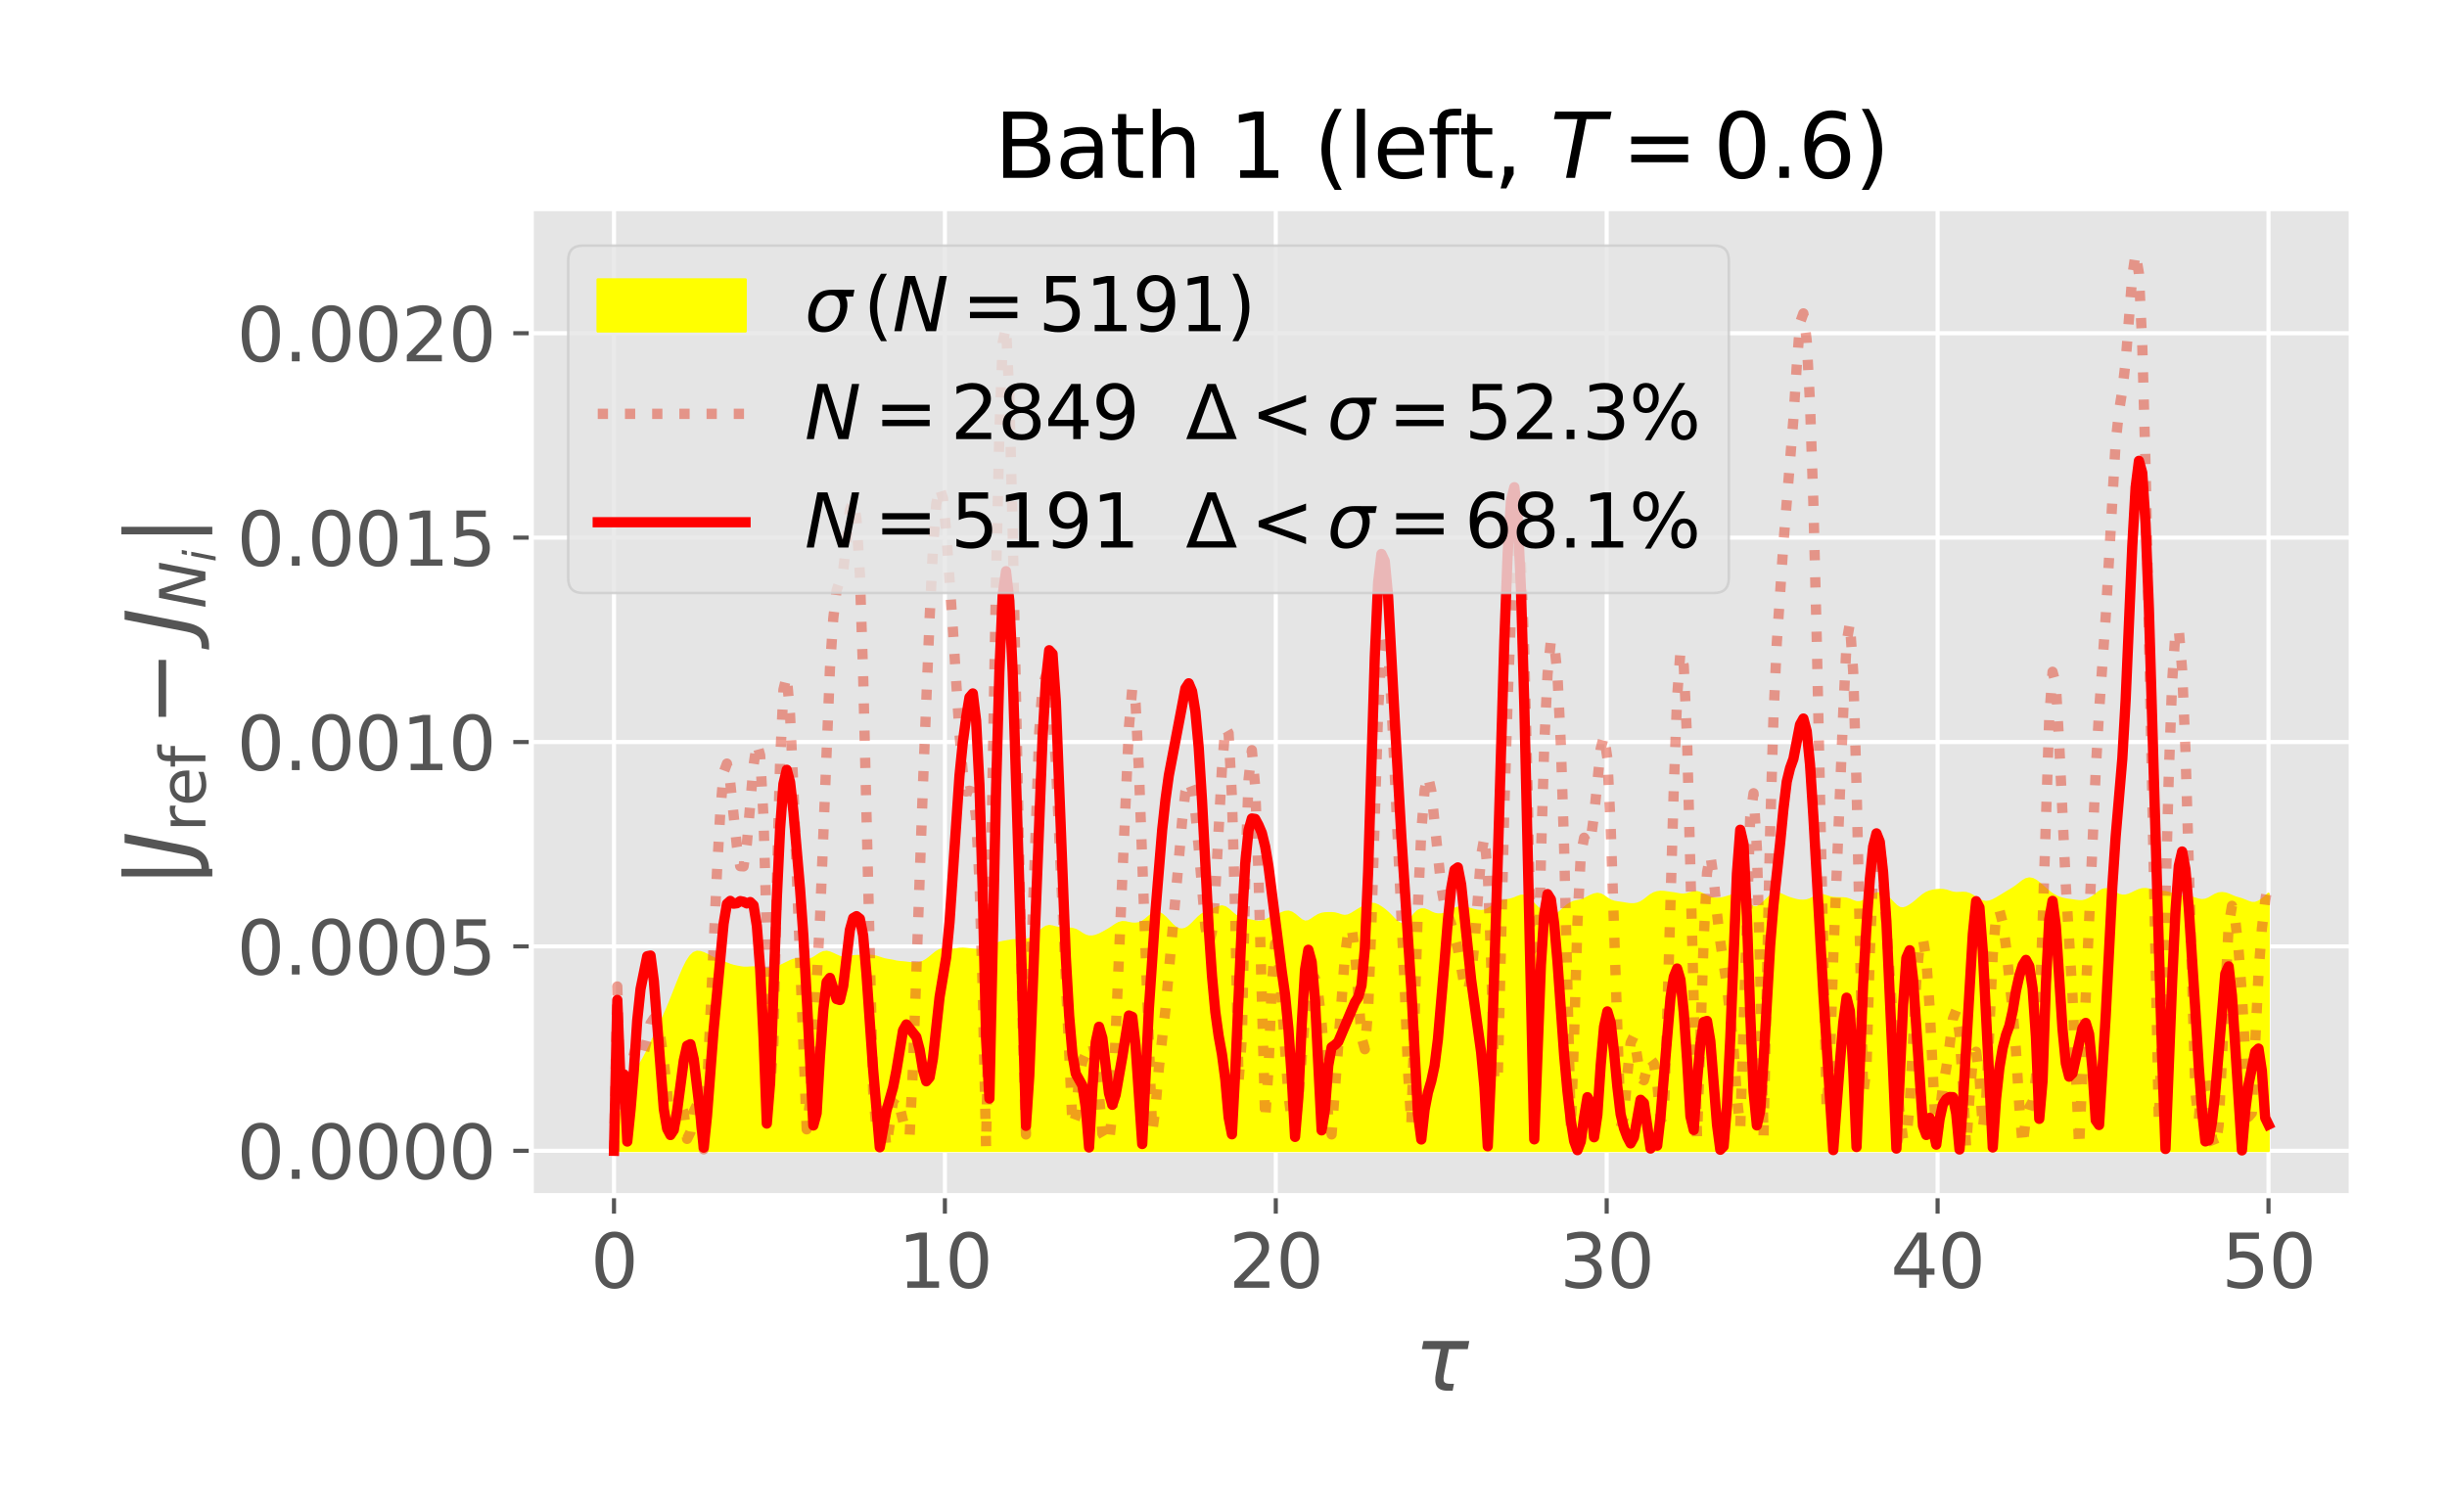 <?xml version="1.0" encoding="utf-8" standalone="no"?>
<!DOCTYPE svg PUBLIC "-//W3C//DTD SVG 1.1//EN"
  "http://www.w3.org/Graphics/SVG/1.1/DTD/svg11.dtd">
<svg xmlns:xlink="http://www.w3.org/1999/xlink" width="476.78pt" height="294.666pt" viewBox="0 0 476.78 294.666" xmlns="http://www.w3.org/2000/svg" version="1.1">
 <defs>
  <style type="text/css">*{stroke-linejoin: round; stroke-linecap: butt}</style>
 </defs>
 <g id="figure_1">
  <g id="patch_1">
   <path d="M 0 294.666 
L 476.78 294.666 
L 476.78 0 
L 0 0 
z
" style="fill: #ffffff"/>
  </g>
  <g id="axes_1">
   <g id="patch_2">
    <path d="M 103.512 233.004 
L 458.118 233.004 
L 458.118 40.662 
L 103.512 40.662 
z
" style="fill: #e5e5e5"/>
   </g>
   <g id="matplotlib.axis_1">
    <g id="xtick_1">
     <g id="line2d_1">
      <path d="M 119.631 233.004 
L 119.631 40.662 
" clip-path="url(#p8b7ba07f66)" style="fill: none; stroke: #ffffff; stroke-width: 0.8; stroke-linecap: square"/>
     </g>
     <g id="line2d_2">
      <defs>
       <path id="m9af4113cf3" d="M 0 0 
L 0 3.5 
" style="stroke: #555555; stroke-width: 0.8"/>
      </defs>
      <g>
       <use xlink:href="#m9af4113cf3" x="119.631" y="233.004" style="fill: #555555; stroke: #555555; stroke-width: 0.8"/>
      </g>
     </g>
     <g id="text_1">
      <!-- 0 -->
      <g style="fill: #555555" transform="translate(115.05 250.946)scale(0.144 -0.144)">
       <defs>
        <path id="DejaVuSans-30" d="M 2034 4250 
Q 1547 4250 1301 3770 
Q 1056 3291 1056 2328 
Q 1056 1369 1301 889 
Q 1547 409 2034 409 
Q 2525 409 2770 889 
Q 3016 1369 3016 2328 
Q 3016 3291 2770 3770 
Q 2525 4250 2034 4250 
z
M 2034 4750 
Q 2819 4750 3233 4129 
Q 3647 3509 3647 2328 
Q 3647 1150 3233 529 
Q 2819 -91 2034 -91 
Q 1250 -91 836 529 
Q 422 1150 422 2328 
Q 422 3509 836 4129 
Q 1250 4750 2034 4750 
z
" transform="scale(0.016)"/>
       </defs>
       <use xlink:href="#DejaVuSans-30"/>
      </g>
     </g>
    </g>
    <g id="xtick_2">
     <g id="line2d_3">
      <path d="M 184.105 233.004 
L 184.105 40.662 
" clip-path="url(#p8b7ba07f66)" style="fill: none; stroke: #ffffff; stroke-width: 0.8; stroke-linecap: square"/>
     </g>
     <g id="line2d_4">
      <g>
       <use xlink:href="#m9af4113cf3" x="184.105" y="233.004" style="fill: #555555; stroke: #555555; stroke-width: 0.8"/>
      </g>
     </g>
     <g id="text_2">
      <!-- 10 -->
      <g style="fill: #555555" transform="translate(174.943 250.946)scale(0.144 -0.144)">
       <defs>
        <path id="DejaVuSans-31" d="M 794 531 
L 1825 531 
L 1825 4091 
L 703 3866 
L 703 4441 
L 1819 4666 
L 2450 4666 
L 2450 531 
L 3481 531 
L 3481 0 
L 794 0 
L 794 531 
z
" transform="scale(0.016)"/>
       </defs>
       <use xlink:href="#DejaVuSans-31"/>
       <use xlink:href="#DejaVuSans-30" x="63.623"/>
      </g>
     </g>
    </g>
    <g id="xtick_3">
     <g id="line2d_5">
      <path d="M 248.578 233.004 
L 248.578 40.662 
" clip-path="url(#p8b7ba07f66)" style="fill: none; stroke: #ffffff; stroke-width: 0.8; stroke-linecap: square"/>
     </g>
     <g id="line2d_6">
      <g>
       <use xlink:href="#m9af4113cf3" x="248.578" y="233.004" style="fill: #555555; stroke: #555555; stroke-width: 0.8"/>
      </g>
     </g>
     <g id="text_3">
      <!-- 20 -->
      <g style="fill: #555555" transform="translate(239.416 250.946)scale(0.144 -0.144)">
       <defs>
        <path id="DejaVuSans-32" d="M 1228 531 
L 3431 531 
L 3431 0 
L 469 0 
L 469 531 
Q 828 903 1448 1529 
Q 2069 2156 2228 2338 
Q 2531 2678 2651 2914 
Q 2772 3150 2772 3378 
Q 2772 3750 2511 3984 
Q 2250 4219 1831 4219 
Q 1534 4219 1204 4116 
Q 875 4013 500 3803 
L 500 4441 
Q 881 4594 1212 4672 
Q 1544 4750 1819 4750 
Q 2544 4750 2975 4387 
Q 3406 4025 3406 3419 
Q 3406 3131 3298 2873 
Q 3191 2616 2906 2266 
Q 2828 2175 2409 1742 
Q 1991 1309 1228 531 
z
" transform="scale(0.016)"/>
       </defs>
       <use xlink:href="#DejaVuSans-32"/>
       <use xlink:href="#DejaVuSans-30" x="63.623"/>
      </g>
     </g>
    </g>
    <g id="xtick_4">
     <g id="line2d_7">
      <path d="M 313.052 233.004 
L 313.052 40.662 
" clip-path="url(#p8b7ba07f66)" style="fill: none; stroke: #ffffff; stroke-width: 0.8; stroke-linecap: square"/>
     </g>
     <g id="line2d_8">
      <g>
       <use xlink:href="#m9af4113cf3" x="313.052" y="233.004" style="fill: #555555; stroke: #555555; stroke-width: 0.8"/>
      </g>
     </g>
     <g id="text_4">
      <!-- 30 -->
      <g style="fill: #555555" transform="translate(303.89 250.946)scale(0.144 -0.144)">
       <defs>
        <path id="DejaVuSans-33" d="M 2597 2516 
Q 3050 2419 3304 2112 
Q 3559 1806 3559 1356 
Q 3559 666 3084 287 
Q 2609 -91 1734 -91 
Q 1441 -91 1130 -33 
Q 819 25 488 141 
L 488 750 
Q 750 597 1062 519 
Q 1375 441 1716 441 
Q 2309 441 2620 675 
Q 2931 909 2931 1356 
Q 2931 1769 2642 2001 
Q 2353 2234 1838 2234 
L 1294 2234 
L 1294 2753 
L 1863 2753 
Q 2328 2753 2575 2939 
Q 2822 3125 2822 3475 
Q 2822 3834 2567 4026 
Q 2313 4219 1838 4219 
Q 1578 4219 1281 4162 
Q 984 4106 628 3988 
L 628 4550 
Q 988 4650 1302 4700 
Q 1616 4750 1894 4750 
Q 2613 4750 3031 4423 
Q 3450 4097 3450 3541 
Q 3450 3153 3228 2886 
Q 3006 2619 2597 2516 
z
" transform="scale(0.016)"/>
       </defs>
       <use xlink:href="#DejaVuSans-33"/>
       <use xlink:href="#DejaVuSans-30" x="63.623"/>
      </g>
     </g>
    </g>
    <g id="xtick_5">
     <g id="line2d_9">
      <path d="M 377.526 233.004 
L 377.526 40.662 
" clip-path="url(#p8b7ba07f66)" style="fill: none; stroke: #ffffff; stroke-width: 0.8; stroke-linecap: square"/>
     </g>
     <g id="line2d_10">
      <g>
       <use xlink:href="#m9af4113cf3" x="377.526" y="233.004" style="fill: #555555; stroke: #555555; stroke-width: 0.8"/>
      </g>
     </g>
     <g id="text_5">
      <!-- 40 -->
      <g style="fill: #555555" transform="translate(368.364 250.946)scale(0.144 -0.144)">
       <defs>
        <path id="DejaVuSans-34" d="M 2419 4116 
L 825 1625 
L 2419 1625 
L 2419 4116 
z
M 2253 4666 
L 3047 4666 
L 3047 1625 
L 3713 1625 
L 3713 1100 
L 3047 1100 
L 3047 0 
L 2419 0 
L 2419 1100 
L 313 1100 
L 313 1709 
L 2253 4666 
z
" transform="scale(0.016)"/>
       </defs>
       <use xlink:href="#DejaVuSans-34"/>
       <use xlink:href="#DejaVuSans-30" x="63.623"/>
      </g>
     </g>
    </g>
    <g id="xtick_6">
     <g id="line2d_11">
      <path d="M 441.999 233.004 
L 441.999 40.662 
" clip-path="url(#p8b7ba07f66)" style="fill: none; stroke: #ffffff; stroke-width: 0.8; stroke-linecap: square"/>
     </g>
     <g id="line2d_12">
      <g>
       <use xlink:href="#m9af4113cf3" x="441.999" y="233.004" style="fill: #555555; stroke: #555555; stroke-width: 0.8"/>
      </g>
     </g>
     <g id="text_6">
      <!-- 50 -->
      <g style="fill: #555555" transform="translate(432.837 250.946)scale(0.144 -0.144)">
       <defs>
        <path id="DejaVuSans-35" d="M 691 4666 
L 3169 4666 
L 3169 4134 
L 1269 4134 
L 1269 2991 
Q 1406 3038 1543 3061 
Q 1681 3084 1819 3084 
Q 2600 3084 3056 2656 
Q 3513 2228 3513 1497 
Q 3513 744 3044 326 
Q 2575 -91 1722 -91 
Q 1428 -91 1123 -41 
Q 819 9 494 109 
L 494 744 
Q 775 591 1075 516 
Q 1375 441 1709 441 
Q 2250 441 2565 725 
Q 2881 1009 2881 1497 
Q 2881 1984 2565 2268 
Q 2250 2553 1709 2553 
Q 1456 2553 1204 2497 
Q 953 2441 691 2322 
L 691 4666 
z
" transform="scale(0.016)"/>
       </defs>
       <use xlink:href="#DejaVuSans-35"/>
       <use xlink:href="#DejaVuSans-30" x="63.623"/>
      </g>
     </g>
    </g>
    <g id="text_7">
     <!-- $τ$ -->
     <g style="fill: #555555" transform="translate(275.545 271.071)scale(0.173 -0.173)">
      <defs>
       <path id="DejaVuSans-Oblique-3c4" d="M 2103 638 
Q 2188 488 2525 488 
L 2800 488 
L 2706 0 
L 2363 0 
Q 1800 0 1600 300 
Q 1403 606 1534 1269 
L 1856 2925 
L 541 2925 
L 653 3500 
L 3881 3500 
L 3769 2925 
L 2444 2925 
L 2113 1234 
Q 2025 781 2103 638 
z
" transform="scale(0.016)"/>
      </defs>
      <use xlink:href="#DejaVuSans-Oblique-3c4" transform="translate(0 0.312)"/>
     </g>
    </g>
   </g>
   <g id="matplotlib.axis_2">
    <g id="ytick_1">
     <g id="line2d_13">
      <path d="M 103.512 224.261 
L 458.118 224.261 
" clip-path="url(#p8b7ba07f66)" style="fill: none; stroke: #ffffff; stroke-width: 0.8; stroke-linecap: square"/>
     </g>
     <g id="line2d_14">
      <defs>
       <path id="mc6e9a83802" d="M 0 0 
L -3.5 0 
" style="stroke: #555555; stroke-width: 0.8"/>
      </defs>
      <g>
       <use xlink:href="#mc6e9a83802" x="103.512" y="224.261" style="fill: #555555; stroke: #555555; stroke-width: 0.8"/>
      </g>
     </g>
     <g id="text_8">
      <!-- 0.0000 -->
      <g style="fill: #555555" transform="translate(46.126 229.732)scale(0.144 -0.144)">
       <defs>
        <path id="DejaVuSans-2e" d="M 684 794 
L 1344 794 
L 1344 0 
L 684 0 
L 684 794 
z
" transform="scale(0.016)"/>
       </defs>
       <use xlink:href="#DejaVuSans-30"/>
       <use xlink:href="#DejaVuSans-2e" x="63.623"/>
       <use xlink:href="#DejaVuSans-30" x="95.41"/>
       <use xlink:href="#DejaVuSans-30" x="159.033"/>
       <use xlink:href="#DejaVuSans-30" x="222.656"/>
       <use xlink:href="#DejaVuSans-30" x="286.279"/>
      </g>
     </g>
    </g>
    <g id="ytick_2">
     <g id="line2d_15">
      <path d="M 103.512 184.431 
L 458.118 184.431 
" clip-path="url(#p8b7ba07f66)" style="fill: none; stroke: #ffffff; stroke-width: 0.8; stroke-linecap: square"/>
     </g>
     <g id="line2d_16">
      <g>
       <use xlink:href="#mc6e9a83802" x="103.512" y="184.431" style="fill: #555555; stroke: #555555; stroke-width: 0.8"/>
      </g>
     </g>
     <g id="text_9">
      <!-- 0.0005 -->
      <g style="fill: #555555" transform="translate(46.126 189.902)scale(0.144 -0.144)">
       <use xlink:href="#DejaVuSans-30"/>
       <use xlink:href="#DejaVuSans-2e" x="63.623"/>
       <use xlink:href="#DejaVuSans-30" x="95.41"/>
       <use xlink:href="#DejaVuSans-30" x="159.033"/>
       <use xlink:href="#DejaVuSans-30" x="222.656"/>
       <use xlink:href="#DejaVuSans-35" x="286.279"/>
      </g>
     </g>
    </g>
    <g id="ytick_3">
     <g id="line2d_17">
      <path d="M 103.512 144.602 
L 458.118 144.602 
" clip-path="url(#p8b7ba07f66)" style="fill: none; stroke: #ffffff; stroke-width: 0.8; stroke-linecap: square"/>
     </g>
     <g id="line2d_18">
      <g>
       <use xlink:href="#mc6e9a83802" x="103.512" y="144.602" style="fill: #555555; stroke: #555555; stroke-width: 0.8"/>
      </g>
     </g>
     <g id="text_10">
      <!-- 0.0010 -->
      <g style="fill: #555555" transform="translate(46.126 150.073)scale(0.144 -0.144)">
       <use xlink:href="#DejaVuSans-30"/>
       <use xlink:href="#DejaVuSans-2e" x="63.623"/>
       <use xlink:href="#DejaVuSans-30" x="95.41"/>
       <use xlink:href="#DejaVuSans-30" x="159.033"/>
       <use xlink:href="#DejaVuSans-31" x="222.656"/>
       <use xlink:href="#DejaVuSans-30" x="286.279"/>
      </g>
     </g>
    </g>
    <g id="ytick_4">
     <g id="line2d_19">
      <path d="M 103.512 104.772 
L 458.118 104.772 
" clip-path="url(#p8b7ba07f66)" style="fill: none; stroke: #ffffff; stroke-width: 0.8; stroke-linecap: square"/>
     </g>
     <g id="line2d_20">
      <g>
       <use xlink:href="#mc6e9a83802" x="103.512" y="104.772" style="fill: #555555; stroke: #555555; stroke-width: 0.8"/>
      </g>
     </g>
     <g id="text_11">
      <!-- 0.0015 -->
      <g style="fill: #555555" transform="translate(46.126 110.243)scale(0.144 -0.144)">
       <use xlink:href="#DejaVuSans-30"/>
       <use xlink:href="#DejaVuSans-2e" x="63.623"/>
       <use xlink:href="#DejaVuSans-30" x="95.41"/>
       <use xlink:href="#DejaVuSans-30" x="159.033"/>
       <use xlink:href="#DejaVuSans-31" x="222.656"/>
       <use xlink:href="#DejaVuSans-35" x="286.279"/>
      </g>
     </g>
    </g>
    <g id="ytick_5">
     <g id="line2d_21">
      <path d="M 103.512 64.942 
L 458.118 64.942 
" clip-path="url(#p8b7ba07f66)" style="fill: none; stroke: #ffffff; stroke-width: 0.8; stroke-linecap: square"/>
     </g>
     <g id="line2d_22">
      <g>
       <use xlink:href="#mc6e9a83802" x="103.512" y="64.942" style="fill: #555555; stroke: #555555; stroke-width: 0.8"/>
      </g>
     </g>
     <g id="text_12">
      <!-- 0.0020 -->
      <g style="fill: #555555" transform="translate(46.126 70.413)scale(0.144 -0.144)">
       <use xlink:href="#DejaVuSans-30"/>
       <use xlink:href="#DejaVuSans-2e" x="63.623"/>
       <use xlink:href="#DejaVuSans-30" x="95.41"/>
       <use xlink:href="#DejaVuSans-30" x="159.033"/>
       <use xlink:href="#DejaVuSans-32" x="222.656"/>
       <use xlink:href="#DejaVuSans-30" x="286.279"/>
      </g>
     </g>
    </g>
    <g id="text_13">
     <!-- $|{J}_{\mathrm{ref}}-{J}_{N_i}|$ -->
     <g style="fill: #555555" transform="translate(37.288 173.035)rotate(-90)scale(0.173 -0.173)">
      <defs>
       <path id="DejaVuSans-7c" d="M 1344 4891 
L 1344 -1509 
L 813 -1509 
L 813 4891 
L 1344 4891 
z
" transform="scale(0.016)"/>
       <path id="DejaVuSans-Oblique-4a" d="M 1069 4666 
L 1703 4666 
L 856 325 
Q 691 -522 298 -901 
Q -94 -1281 -800 -1281 
L -1050 -1281 
L -947 -750 
L -750 -750 
Q -328 -750 -109 -509 
Q 109 -269 225 325 
L 1069 4666 
z
" transform="scale(0.016)"/>
       <path id="DejaVuSans-72" d="M 2631 2963 
Q 2534 3019 2420 3045 
Q 2306 3072 2169 3072 
Q 1681 3072 1420 2755 
Q 1159 2438 1159 1844 
L 1159 0 
L 581 0 
L 581 3500 
L 1159 3500 
L 1159 2956 
Q 1341 3275 1631 3429 
Q 1922 3584 2338 3584 
Q 2397 3584 2469 3576 
Q 2541 3569 2628 3553 
L 2631 2963 
z
" transform="scale(0.016)"/>
       <path id="DejaVuSans-65" d="M 3597 1894 
L 3597 1613 
L 953 1613 
Q 991 1019 1311 708 
Q 1631 397 2203 397 
Q 2534 397 2845 478 
Q 3156 559 3463 722 
L 3463 178 
Q 3153 47 2828 -22 
Q 2503 -91 2169 -91 
Q 1331 -91 842 396 
Q 353 884 353 1716 
Q 353 2575 817 3079 
Q 1281 3584 2069 3584 
Q 2775 3584 3186 3129 
Q 3597 2675 3597 1894 
z
M 3022 2063 
Q 3016 2534 2758 2815 
Q 2500 3097 2075 3097 
Q 1594 3097 1305 2825 
Q 1016 2553 972 2059 
L 3022 2063 
z
" transform="scale(0.016)"/>
       <path id="DejaVuSans-66" d="M 2375 4863 
L 2375 4384 
L 1825 4384 
Q 1516 4384 1395 4259 
Q 1275 4134 1275 3809 
L 1275 3500 
L 2222 3500 
L 2222 3053 
L 1275 3053 
L 1275 0 
L 697 0 
L 697 3053 
L 147 3053 
L 147 3500 
L 697 3500 
L 697 3744 
Q 697 4328 969 4595 
Q 1241 4863 1831 4863 
L 2375 4863 
z
" transform="scale(0.016)"/>
       <path id="DejaVuSans-2212" d="M 678 2272 
L 4684 2272 
L 4684 1741 
L 678 1741 
L 678 2272 
z
" transform="scale(0.016)"/>
       <path id="DejaVuSans-Oblique-4e" d="M 1081 4666 
L 1931 4666 
L 3219 666 
L 4000 4666 
L 4616 4666 
L 3706 0 
L 2853 0 
L 1569 4025 
L 788 0 
L 172 0 
L 1081 4666 
z
" transform="scale(0.016)"/>
       <path id="DejaVuSans-Oblique-69" d="M 1172 4863 
L 1747 4863 
L 1606 4134 
L 1031 4134 
L 1172 4863 
z
M 909 3500 
L 1484 3500 
L 800 0 
L 225 0 
L 909 3500 
z
" transform="scale(0.016)"/>
      </defs>
      <use xlink:href="#DejaVuSans-7c" transform="translate(0 0.578)"/>
      <use xlink:href="#DejaVuSans-Oblique-4a" transform="translate(33.691 0.578)"/>
      <use xlink:href="#DejaVuSans-72" transform="translate(63.184 -15.828)scale(0.7)"/>
      <use xlink:href="#DejaVuSans-65" transform="translate(91.963 -15.828)scale(0.7)"/>
      <use xlink:href="#DejaVuSans-66" transform="translate(135.029 -15.828)scale(0.7)"/>
      <use xlink:href="#DejaVuSans-2212" transform="translate(181.89 0.578)"/>
      <use xlink:href="#DejaVuSans-Oblique-4a" transform="translate(285.161 0.578)"/>
      <use xlink:href="#DejaVuSans-Oblique-4e" transform="translate(314.653 -15.828)scale(0.7)"/>
      <use xlink:href="#DejaVuSans-Oblique-69" transform="translate(367.017 -27.312)scale(0.49)"/>
      <use xlink:href="#DejaVuSans-7c" transform="translate(385.279 0.578)"/>
     </g>
    </g>
   </g>
   <g id="PolyCollection_1">
    <defs>
     <path id="m510453a664" d="M 119.631 -70.405 
L 119.631 -70.405 
L 120.278 -70.405 
L 120.925 -70.405 
L 121.573 -70.405 
L 122.22 -70.405 
L 122.867 -70.405 
L 123.515 -70.405 
L 124.162 -70.405 
L 124.809 -70.405 
L 125.457 -70.405 
L 126.104 -70.405 
L 126.751 -70.405 
L 127.399 -70.405 
L 128.046 -70.405 
L 128.693 -70.405 
L 129.341 -70.405 
L 129.988 -70.405 
L 130.635 -70.405 
L 131.283 -70.405 
L 131.93 -70.405 
L 132.577 -70.405 
L 133.225 -70.405 
L 133.872 -70.405 
L 134.519 -70.405 
L 135.167 -70.405 
L 135.814 -70.405 
L 136.461 -70.405 
L 137.109 -70.405 
L 137.756 -70.405 
L 138.403 -70.405 
L 139.051 -70.405 
L 139.698 -70.405 
L 140.345 -70.405 
L 140.993 -70.405 
L 141.64 -70.405 
L 142.287 -70.405 
L 142.935 -70.405 
L 143.582 -70.405 
L 144.229 -70.405 
L 144.877 -70.405 
L 145.524 -70.405 
L 146.171 -70.405 
L 146.819 -70.405 
L 147.466 -70.405 
L 148.113 -70.405 
L 148.761 -70.405 
L 149.408 -70.405 
L 150.055 -70.405 
L 150.702 -70.405 
L 151.35 -70.405 
L 151.997 -70.405 
L 152.644 -70.405 
L 153.292 -70.405 
L 153.939 -70.405 
L 154.586 -70.405 
L 155.234 -70.405 
L 155.881 -70.405 
L 156.528 -70.405 
L 157.176 -70.405 
L 157.823 -70.405 
L 158.47 -70.405 
L 159.118 -70.405 
L 159.765 -70.405 
L 160.412 -70.405 
L 161.06 -70.405 
L 161.707 -70.405 
L 162.354 -70.405 
L 163.002 -70.405 
L 163.649 -70.405 
L 164.296 -70.405 
L 164.944 -70.405 
L 165.591 -70.405 
L 166.238 -70.405 
L 166.886 -70.405 
L 167.533 -70.405 
L 168.18 -70.405 
L 168.828 -70.405 
L 169.475 -70.405 
L 170.122 -70.405 
L 170.77 -70.405 
L 171.417 -70.405 
L 172.064 -70.405 
L 172.712 -70.405 
L 173.359 -70.405 
L 174.006 -70.405 
L 174.654 -70.405 
L 175.301 -70.405 
L 175.948 -70.405 
L 176.596 -70.405 
L 177.243 -70.405 
L 177.89 -70.405 
L 178.538 -70.405 
L 179.185 -70.405 
L 179.832 -70.405 
L 180.48 -70.405 
L 181.127 -70.405 
L 181.774 -70.405 
L 182.421 -70.405 
L 183.069 -70.405 
L 183.716 -70.405 
L 184.363 -70.405 
L 185.011 -70.405 
L 185.658 -70.405 
L 186.305 -70.405 
L 186.953 -70.405 
L 187.6 -70.405 
L 188.247 -70.405 
L 188.895 -70.405 
L 189.542 -70.405 
L 190.189 -70.405 
L 190.837 -70.405 
L 191.484 -70.405 
L 192.131 -70.405 
L 192.779 -70.405 
L 193.426 -70.405 
L 194.073 -70.405 
L 194.721 -70.405 
L 195.368 -70.405 
L 196.015 -70.405 
L 196.663 -70.405 
L 197.31 -70.405 
L 197.957 -70.405 
L 198.605 -70.405 
L 199.252 -70.405 
L 199.899 -70.405 
L 200.547 -70.405 
L 201.194 -70.405 
L 201.841 -70.405 
L 202.489 -70.405 
L 203.136 -70.405 
L 203.783 -70.405 
L 204.431 -70.405 
L 205.078 -70.405 
L 205.725 -70.405 
L 206.373 -70.405 
L 207.02 -70.405 
L 207.667 -70.405 
L 208.315 -70.405 
L 208.962 -70.405 
L 209.609 -70.405 
L 210.257 -70.405 
L 210.904 -70.405 
L 211.551 -70.405 
L 212.198 -70.405 
L 212.846 -70.405 
L 213.493 -70.405 
L 214.14 -70.405 
L 214.788 -70.405 
L 215.435 -70.405 
L 216.082 -70.405 
L 216.73 -70.405 
L 217.377 -70.405 
L 218.024 -70.405 
L 218.672 -70.405 
L 219.319 -70.405 
L 219.966 -70.405 
L 220.614 -70.405 
L 221.261 -70.405 
L 221.908 -70.405 
L 222.556 -70.405 
L 223.203 -70.405 
L 223.85 -70.405 
L 224.498 -70.405 
L 225.145 -70.405 
L 225.792 -70.405 
L 226.44 -70.405 
L 227.087 -70.405 
L 227.734 -70.405 
L 228.382 -70.405 
L 229.029 -70.405 
L 229.676 -70.405 
L 230.324 -70.405 
L 230.971 -70.405 
L 231.618 -70.405 
L 232.266 -70.405 
L 232.913 -70.405 
L 233.56 -70.405 
L 234.208 -70.405 
L 234.855 -70.405 
L 235.502 -70.405 
L 236.15 -70.405 
L 236.797 -70.405 
L 237.444 -70.405 
L 238.092 -70.405 
L 238.739 -70.405 
L 239.386 -70.405 
L 240.034 -70.405 
L 240.681 -70.405 
L 241.328 -70.405 
L 241.976 -70.405 
L 242.623 -70.405 
L 243.27 -70.405 
L 243.917 -70.405 
L 244.565 -70.405 
L 245.212 -70.405 
L 245.859 -70.405 
L 246.507 -70.405 
L 247.154 -70.405 
L 247.801 -70.405 
L 248.449 -70.405 
L 249.096 -70.405 
L 249.743 -70.405 
L 250.391 -70.405 
L 251.038 -70.405 
L 251.685 -70.405 
L 252.333 -70.405 
L 252.98 -70.405 
L 253.627 -70.405 
L 254.275 -70.405 
L 254.922 -70.405 
L 255.569 -70.405 
L 256.217 -70.405 
L 256.864 -70.405 
L 257.511 -70.405 
L 258.159 -70.405 
L 258.806 -70.405 
L 259.453 -70.405 
L 260.101 -70.405 
L 260.748 -70.405 
L 261.395 -70.405 
L 262.043 -70.405 
L 262.69 -70.405 
L 263.337 -70.405 
L 263.985 -70.405 
L 264.632 -70.405 
L 265.279 -70.405 
L 265.927 -70.405 
L 266.574 -70.405 
L 267.221 -70.405 
L 267.869 -70.405 
L 268.516 -70.405 
L 269.163 -70.405 
L 269.811 -70.405 
L 270.458 -70.405 
L 271.105 -70.405 
L 271.753 -70.405 
L 272.4 -70.405 
L 273.047 -70.405 
L 273.694 -70.405 
L 274.342 -70.405 
L 274.989 -70.405 
L 275.636 -70.405 
L 276.284 -70.405 
L 276.931 -70.405 
L 277.578 -70.405 
L 278.226 -70.405 
L 278.873 -70.405 
L 279.52 -70.405 
L 280.168 -70.405 
L 280.815 -70.405 
L 281.462 -70.405 
L 282.11 -70.405 
L 282.757 -70.405 
L 283.404 -70.405 
L 284.052 -70.405 
L 284.699 -70.405 
L 285.346 -70.405 
L 285.994 -70.405 
L 286.641 -70.405 
L 287.288 -70.405 
L 287.936 -70.405 
L 288.583 -70.405 
L 289.23 -70.405 
L 289.878 -70.405 
L 290.525 -70.405 
L 291.172 -70.405 
L 291.82 -70.405 
L 292.467 -70.405 
L 293.114 -70.405 
L 293.762 -70.405 
L 294.409 -70.405 
L 295.056 -70.405 
L 295.704 -70.405 
L 296.351 -70.405 
L 296.998 -70.405 
L 297.646 -70.405 
L 298.293 -70.405 
L 298.94 -70.405 
L 299.588 -70.405 
L 300.235 -70.405 
L 300.882 -70.405 
L 301.53 -70.405 
L 302.177 -70.405 
L 302.824 -70.405 
L 303.472 -70.405 
L 304.119 -70.405 
L 304.766 -70.405 
L 305.413 -70.405 
L 306.061 -70.405 
L 306.708 -70.405 
L 307.355 -70.405 
L 308.003 -70.405 
L 308.65 -70.405 
L 309.297 -70.405 
L 309.945 -70.405 
L 310.592 -70.405 
L 311.239 -70.405 
L 311.887 -70.405 
L 312.534 -70.405 
L 313.181 -70.405 
L 313.829 -70.405 
L 314.476 -70.405 
L 315.123 -70.405 
L 315.771 -70.405 
L 316.418 -70.405 
L 317.065 -70.405 
L 317.713 -70.405 
L 318.36 -70.405 
L 319.007 -70.405 
L 319.655 -70.405 
L 320.302 -70.405 
L 320.949 -70.405 
L 321.597 -70.405 
L 322.244 -70.405 
L 322.891 -70.405 
L 323.539 -70.405 
L 324.186 -70.405 
L 324.833 -70.405 
L 325.481 -70.405 
L 326.128 -70.405 
L 326.775 -70.405 
L 327.423 -70.405 
L 328.07 -70.405 
L 328.717 -70.405 
L 329.365 -70.405 
L 330.012 -70.405 
L 330.659 -70.405 
L 331.307 -70.405 
L 331.954 -70.405 
L 332.601 -70.405 
L 333.249 -70.405 
L 333.896 -70.405 
L 334.543 -70.405 
L 335.19 -70.405 
L 335.838 -70.405 
L 336.485 -70.405 
L 337.132 -70.405 
L 337.78 -70.405 
L 338.427 -70.405 
L 339.074 -70.405 
L 339.722 -70.405 
L 340.369 -70.405 
L 341.016 -70.405 
L 341.664 -70.405 
L 342.311 -70.405 
L 342.958 -70.405 
L 343.606 -70.405 
L 344.253 -70.405 
L 344.9 -70.405 
L 345.548 -70.405 
L 346.195 -70.405 
L 346.842 -70.405 
L 347.49 -70.405 
L 348.137 -70.405 
L 348.784 -70.405 
L 349.432 -70.405 
L 350.079 -70.405 
L 350.726 -70.405 
L 351.374 -70.405 
L 352.021 -70.405 
L 352.668 -70.405 
L 353.316 -70.405 
L 353.963 -70.405 
L 354.61 -70.405 
L 355.258 -70.405 
L 355.905 -70.405 
L 356.552 -70.405 
L 357.2 -70.405 
L 357.847 -70.405 
L 358.494 -70.405 
L 359.142 -70.405 
L 359.789 -70.405 
L 360.436 -70.405 
L 361.084 -70.405 
L 361.731 -70.405 
L 362.378 -70.405 
L 363.026 -70.405 
L 363.673 -70.405 
L 364.32 -70.405 
L 364.968 -70.405 
L 365.615 -70.405 
L 366.262 -70.405 
L 366.909 -70.405 
L 367.557 -70.405 
L 368.204 -70.405 
L 368.851 -70.405 
L 369.499 -70.405 
L 370.146 -70.405 
L 370.793 -70.405 
L 371.441 -70.405 
L 372.088 -70.405 
L 372.735 -70.405 
L 373.383 -70.405 
L 374.03 -70.405 
L 374.677 -70.405 
L 375.325 -70.405 
L 375.972 -70.405 
L 376.619 -70.405 
L 377.267 -70.405 
L 377.914 -70.405 
L 378.561 -70.405 
L 379.209 -70.405 
L 379.856 -70.405 
L 380.503 -70.405 
L 381.151 -70.405 
L 381.798 -70.405 
L 382.445 -70.405 
L 383.093 -70.405 
L 383.74 -70.405 
L 384.387 -70.405 
L 385.035 -70.405 
L 385.682 -70.405 
L 386.329 -70.405 
L 386.977 -70.405 
L 387.624 -70.405 
L 388.271 -70.405 
L 388.919 -70.405 
L 389.566 -70.405 
L 390.213 -70.405 
L 390.861 -70.405 
L 391.508 -70.405 
L 392.155 -70.405 
L 392.803 -70.405 
L 393.45 -70.405 
L 394.097 -70.405 
L 394.745 -70.405 
L 395.392 -70.405 
L 396.039 -70.405 
L 396.686 -70.405 
L 397.334 -70.405 
L 397.981 -70.405 
L 398.628 -70.405 
L 399.276 -70.405 
L 399.923 -70.405 
L 400.57 -70.405 
L 401.218 -70.405 
L 401.865 -70.405 
L 402.512 -70.405 
L 403.16 -70.405 
L 403.807 -70.405 
L 404.454 -70.405 
L 405.102 -70.405 
L 405.749 -70.405 
L 406.396 -70.405 
L 407.044 -70.405 
L 407.691 -70.405 
L 408.338 -70.405 
L 408.986 -70.405 
L 409.633 -70.405 
L 410.28 -70.405 
L 410.928 -70.405 
L 411.575 -70.405 
L 412.222 -70.405 
L 412.87 -70.405 
L 413.517 -70.405 
L 414.164 -70.405 
L 414.812 -70.405 
L 415.459 -70.405 
L 416.106 -70.405 
L 416.754 -70.405 
L 417.401 -70.405 
L 418.048 -70.405 
L 418.696 -70.405 
L 419.343 -70.405 
L 419.99 -70.405 
L 420.638 -70.405 
L 421.285 -70.405 
L 421.932 -70.405 
L 422.58 -70.405 
L 423.227 -70.405 
L 423.874 -70.405 
L 424.522 -70.405 
L 425.169 -70.405 
L 425.816 -70.405 
L 426.464 -70.405 
L 427.111 -70.405 
L 427.758 -70.405 
L 428.405 -70.405 
L 429.053 -70.405 
L 429.7 -70.405 
L 430.347 -70.405 
L 430.995 -70.405 
L 431.642 -70.405 
L 432.289 -70.405 
L 432.937 -70.405 
L 433.584 -70.405 
L 434.231 -70.405 
L 434.879 -70.405 
L 435.526 -70.405 
L 436.173 -70.405 
L 436.821 -70.405 
L 437.468 -70.405 
L 438.115 -70.405 
L 438.763 -70.405 
L 439.41 -70.405 
L 440.057 -70.405 
L 440.705 -70.405 
L 441.352 -70.405 
L 441.999 -70.405 
L 441.999 -120.467 
L 441.999 -120.467 
L 441.352 -119.846 
L 440.705 -119.314 
L 440.057 -118.903 
L 439.41 -118.666 
L 438.763 -118.67 
L 438.115 -118.86 
L 437.468 -119.124 
L 436.821 -119.38 
L 436.173 -119.573 
L 435.526 -119.761 
L 434.879 -120.027 
L 434.231 -120.311 
L 433.584 -120.516 
L 432.937 -120.599 
L 432.289 -120.526 
L 431.642 -120.282 
L 430.995 -119.91 
L 430.347 -119.537 
L 429.7 -119.29 
L 429.053 -119.215 
L 428.405 -119.297 
L 427.758 -119.494 
L 427.111 -119.722 
L 426.464 -119.883 
L 425.816 -119.944 
L 425.169 -119.959 
L 424.522 -120.009 
L 423.874 -120.153 
L 423.227 -120.389 
L 422.58 -120.632 
L 421.932 -120.784 
L 421.285 -120.825 
L 420.638 -120.839 
L 419.99 -120.935 
L 419.343 -121.107 
L 418.696 -121.279 
L 418.048 -121.381 
L 417.401 -121.351 
L 416.754 -121.169 
L 416.106 -120.884 
L 415.459 -120.569 
L 414.812 -120.281 
L 414.164 -120.102 
L 413.517 -120.08 
L 412.87 -120.232 
L 412.222 -120.558 
L 411.575 -120.954 
L 410.928 -121.251 
L 410.28 -121.358 
L 409.633 -121.214 
L 408.986 -120.804 
L 408.338 -120.278 
L 407.691 -119.811 
L 407.044 -119.439 
L 406.396 -119.163 
L 405.749 -119.017 
L 405.102 -119.007 
L 404.454 -119.082 
L 403.807 -119.171 
L 403.16 -119.255 
L 402.512 -119.356 
L 401.865 -119.498 
L 401.218 -119.702 
L 400.57 -119.985 
L 399.923 -120.349 
L 399.276 -120.819 
L 398.628 -121.379 
L 397.981 -121.956 
L 397.334 -122.508 
L 396.686 -123.003 
L 396.039 -123.345 
L 395.392 -123.448 
L 394.745 -123.294 
L 394.097 -122.91 
L 393.45 -122.401 
L 392.803 -121.9 
L 392.155 -121.465 
L 391.508 -121.075 
L 390.861 -120.688 
L 390.213 -120.292 
L 389.566 -119.893 
L 388.919 -119.51 
L 388.271 -119.175 
L 387.624 -118.937 
L 386.977 -118.862 
L 386.329 -118.97 
L 385.682 -119.231 
L 385.035 -119.616 
L 384.387 -120.049 
L 383.74 -120.403 
L 383.093 -120.606 
L 382.445 -120.653 
L 381.798 -120.616 
L 381.151 -120.592 
L 380.503 -120.67 
L 379.856 -120.868 
L 379.209 -121.079 
L 378.561 -121.197 
L 377.914 -121.211 
L 377.267 -121.159 
L 376.619 -121.057 
L 375.972 -120.892 
L 375.325 -120.623 
L 374.677 -120.206 
L 374.03 -119.669 
L 373.383 -119.103 
L 372.735 -118.588 
L 372.088 -118.143 
L 371.441 -117.785 
L 370.793 -117.598 
L 370.146 -117.684 
L 369.499 -118.087 
L 368.851 -118.724 
L 368.204 -119.413 
L 367.557 -119.978 
L 366.909 -120.362 
L 366.262 -120.548 
L 365.615 -120.506 
L 364.968 -120.263 
L 364.32 -119.873 
L 363.673 -119.413 
L 363.026 -119.017 
L 362.378 -118.805 
L 361.731 -118.817 
L 361.084 -119.018 
L 360.436 -119.29 
L 359.789 -119.494 
L 359.142 -119.575 
L 358.494 -119.584 
L 357.847 -119.597 
L 357.2 -119.649 
L 356.552 -119.766 
L 355.905 -119.965 
L 355.258 -120.171 
L 354.61 -120.221 
L 353.963 -120.044 
L 353.316 -119.711 
L 352.668 -119.369 
L 352.021 -119.162 
L 351.374 -119.098 
L 350.726 -119.119 
L 350.079 -119.217 
L 349.432 -119.389 
L 348.784 -119.589 
L 348.137 -119.82 
L 347.49 -120.115 
L 346.842 -120.411 
L 346.195 -120.547 
L 345.548 -120.391 
L 344.9 -119.968 
L 344.253 -119.378 
L 343.606 -118.734 
L 342.958 -118.174 
L 342.311 -117.84 
L 341.664 -117.838 
L 341.016 -118.208 
L 340.369 -118.82 
L 339.722 -119.423 
L 339.074 -119.848 
L 338.427 -120.085 
L 337.78 -120.145 
L 337.132 -120.034 
L 336.485 -119.832 
L 335.838 -119.646 
L 335.19 -119.52 
L 334.543 -119.472 
L 333.896 -119.516 
L 333.249 -119.675 
L 332.601 -119.951 
L 331.954 -120.29 
L 331.307 -120.602 
L 330.659 -120.784 
L 330.012 -120.766 
L 329.365 -120.598 
L 328.717 -120.398 
L 328.07 -120.28 
L 327.423 -120.31 
L 326.775 -120.432 
L 326.128 -120.546 
L 325.481 -120.631 
L 324.833 -120.73 
L 324.186 -120.82 
L 323.539 -120.841 
L 322.891 -120.76 
L 322.244 -120.554 
L 321.597 -120.183 
L 320.949 -119.68 
L 320.302 -119.173 
L 319.655 -118.776 
L 319.007 -118.525 
L 318.36 -118.409 
L 317.713 -118.409 
L 317.065 -118.489 
L 316.418 -118.597 
L 315.771 -118.699 
L 315.123 -118.79 
L 314.476 -118.904 
L 313.829 -119.125 
L 313.181 -119.505 
L 312.534 -119.964 
L 311.887 -120.323 
L 311.239 -120.444 
L 310.592 -120.323 
L 309.945 -120.059 
L 309.297 -119.731 
L 308.65 -119.397 
L 308.003 -119.153 
L 307.355 -119.022 
L 306.708 -118.892 
L 306.061 -118.63 
L 305.413 -118.218 
L 304.766 -117.679 
L 304.119 -117.068 
L 303.472 -116.534 
L 302.824 -116.277 
L 302.177 -116.34 
L 301.53 -116.588 
L 300.882 -116.895 
L 300.235 -117.261 
L 299.588 -117.752 
L 298.94 -118.391 
L 298.293 -119.108 
L 297.646 -119.73 
L 296.998 -120.073 
L 296.351 -120.07 
L 295.704 -119.839 
L 295.056 -119.568 
L 294.409 -119.367 
L 293.762 -119.223 
L 293.114 -119.089 
L 292.467 -118.92 
L 291.82 -118.661 
L 291.172 -118.273 
L 290.525 -117.826 
L 289.878 -117.43 
L 289.23 -117.164 
L 288.583 -117.08 
L 287.936 -117.146 
L 287.288 -117.279 
L 286.641 -117.447 
L 285.994 -117.624 
L 285.346 -117.755 
L 284.699 -117.803 
L 284.052 -117.743 
L 283.404 -117.535 
L 282.757 -117.178 
L 282.11 -116.803 
L 281.462 -116.551 
L 280.815 -116.434 
L 280.168 -116.424 
L 279.52 -116.542 
L 278.873 -116.804 
L 278.226 -117.144 
L 277.578 -117.392 
L 276.931 -117.414 
L 276.284 -117.124 
L 275.636 -116.499 
L 274.989 -115.699 
L 274.342 -114.994 
L 273.694 -114.584 
L 273.047 -114.549 
L 272.4 -114.865 
L 271.753 -115.422 
L 271.105 -116.087 
L 270.458 -116.733 
L 269.811 -117.295 
L 269.163 -117.77 
L 268.516 -118.167 
L 267.869 -118.439 
L 267.221 -118.527 
L 266.574 -118.408 
L 265.927 -118.109 
L 265.279 -117.726 
L 264.632 -117.337 
L 263.985 -116.939 
L 263.337 -116.537 
L 262.69 -116.233 
L 262.043 -116.129 
L 261.395 -116.233 
L 260.748 -116.453 
L 260.101 -116.628 
L 259.453 -116.689 
L 258.806 -116.685 
L 258.159 -116.659 
L 257.511 -116.548 
L 256.864 -116.3 
L 256.217 -115.915 
L 255.569 -115.46 
L 254.922 -115.099 
L 254.275 -115.015 
L 253.627 -115.284 
L 252.98 -115.793 
L 252.333 -116.348 
L 251.685 -116.782 
L 251.038 -116.979 
L 250.391 -116.919 
L 249.743 -116.685 
L 249.096 -116.388 
L 248.449 -116.099 
L 247.801 -115.835 
L 247.154 -115.558 
L 246.507 -115.27 
L 245.859 -115.048 
L 245.212 -114.981 
L 244.565 -115.068 
L 243.917 -115.21 
L 243.27 -115.329 
L 242.623 -115.436 
L 241.976 -115.594 
L 241.328 -115.845 
L 240.681 -116.238 
L 240.034 -116.778 
L 239.386 -117.366 
L 238.739 -117.827 
L 238.092 -118.001 
L 237.444 -117.872 
L 236.797 -117.609 
L 236.15 -117.354 
L 235.502 -117.118 
L 234.855 -116.829 
L 234.208 -116.439 
L 233.56 -115.912 
L 232.913 -115.262 
L 232.266 -114.595 
L 231.618 -114.018 
L 230.971 -113.635 
L 230.324 -113.486 
L 229.676 -113.557 
L 229.029 -113.879 
L 228.382 -114.437 
L 227.734 -115.131 
L 227.087 -115.816 
L 226.44 -116.382 
L 225.792 -116.742 
L 225.145 -116.791 
L 224.498 -116.501 
L 223.85 -115.986 
L 223.203 -115.428 
L 222.556 -114.984 
L 221.908 -114.717 
L 221.261 -114.619 
L 220.614 -114.64 
L 219.966 -114.755 
L 219.319 -114.9 
L 218.672 -114.937 
L 218.024 -114.772 
L 217.377 -114.421 
L 216.73 -113.974 
L 216.082 -113.555 
L 215.435 -113.184 
L 214.788 -112.824 
L 214.14 -112.506 
L 213.493 -112.267 
L 212.846 -112.121 
L 212.198 -112.115 
L 211.551 -112.285 
L 210.904 -112.622 
L 210.257 -113.049 
L 209.609 -113.417 
L 208.962 -113.617 
L 208.315 -113.681 
L 207.667 -113.687 
L 207.02 -113.712 
L 206.373 -113.782 
L 205.725 -113.908 
L 205.078 -114.083 
L 204.431 -114.18 
L 203.783 -114.024 
L 203.136 -113.579 
L 202.489 -112.966 
L 201.841 -112.357 
L 201.194 -111.895 
L 200.547 -111.633 
L 199.899 -111.509 
L 199.252 -111.447 
L 198.605 -111.422 
L 197.957 -111.422 
L 197.31 -111.384 
L 196.663 -111.283 
L 196.015 -111.167 
L 195.368 -111.059 
L 194.721 -110.911 
L 194.073 -110.68 
L 193.426 -110.389 
L 192.779 -110.077 
L 192.131 -109.776 
L 191.484 -109.56 
L 190.837 -109.48 
L 190.189 -109.512 
L 189.542 -109.577 
L 188.895 -109.641 
L 188.247 -109.709 
L 187.6 -109.756 
L 186.953 -109.725 
L 186.305 -109.624 
L 185.658 -109.555 
L 185.011 -109.597 
L 184.363 -109.688 
L 183.716 -109.676 
L 183.069 -109.475 
L 182.421 -109.09 
L 181.774 -108.573 
L 181.127 -108.026 
L 180.48 -107.547 
L 179.832 -107.182 
L 179.185 -106.957 
L 178.538 -106.885 
L 177.89 -106.905 
L 177.243 -106.95 
L 176.596 -107.024 
L 175.948 -107.102 
L 175.301 -107.151 
L 174.654 -107.24 
L 174.006 -107.387 
L 173.359 -107.507 
L 172.712 -107.612 
L 172.064 -107.766 
L 171.417 -107.977 
L 170.77 -108.183 
L 170.122 -108.314 
L 169.475 -108.385 
L 168.828 -108.399 
L 168.18 -108.359 
L 167.533 -108.332 
L 166.886 -108.33 
L 166.238 -108.283 
L 165.591 -108.151 
L 164.944 -107.997 
L 164.296 -107.968 
L 163.649 -108.137 
L 163.002 -108.418 
L 162.354 -108.719 
L 161.707 -108.997 
L 161.06 -109.147 
L 160.412 -109.067 
L 159.765 -108.765 
L 159.118 -108.338 
L 158.47 -107.923 
L 157.823 -107.65 
L 157.176 -107.568 
L 156.528 -107.636 
L 155.881 -107.732 
L 155.234 -107.729 
L 154.586 -107.579 
L 153.939 -107.314 
L 153.292 -106.997 
L 152.644 -106.674 
L 151.997 -106.366 
L 151.35 -106.104 
L 150.702 -105.919 
L 150.055 -105.821 
L 149.408 -105.802 
L 148.761 -105.857 
L 148.113 -105.96 
L 147.466 -106.065 
L 146.819 -106.111 
L 146.171 -106.082 
L 145.524 -106.037 
L 144.877 -106.049 
L 144.229 -106.138 
L 143.582 -106.265 
L 142.935 -106.405 
L 142.287 -106.595 
L 141.64 -106.842 
L 140.993 -107.106 
L 140.345 -107.372 
L 139.698 -107.634 
L 139.051 -107.905 
L 138.403 -108.219 
L 137.756 -108.572 
L 137.109 -108.879 
L 136.461 -109.093 
L 135.814 -109.149 
L 135.167 -108.901 
L 134.519 -108.271 
L 133.872 -107.29 
L 133.225 -105.996 
L 132.577 -104.491 
L 131.93 -102.892 
L 131.283 -101.248 
L 130.635 -99.606 
L 129.988 -98.04 
L 129.341 -96.589 
L 128.693 -95.21 
L 128.046 -93.849 
L 127.399 -92.459 
L 126.751 -91.061 
L 126.104 -89.724 
L 125.457 -88.473 
L 124.809 -87.359 
L 124.162 -86.38 
L 123.515 -85.4 
L 122.867 -84.22 
L 122.22 -82.626 
L 121.573 -80.458 
L 120.925 -77.64 
L 120.278 -74.205 
L 119.631 -70.405 
z
" style="stroke: #ffff00; stroke-width: 0.5"/>
    </defs>
    <g clip-path="url(#p8b7ba07f66)">
     <use xlink:href="#m510453a664" x="0" y="294.666" style="fill: #ffff00; stroke: #ffff00; stroke-width: 0.5"/>
    </g>
   </g>
   <g id="line2d_23">
    <path d="M 119.631 224.261 
L 120.278 192.236 
L 120.925 216.748 
L 121.573 217.247 
L 122.867 207.863 
L 124.162 203.116 
L 125.457 204.953 
L 126.104 202.467 
L 126.751 199.449 
L 127.399 198.48 
L 128.046 199.58 
L 128.693 202.241 
L 129.341 206.618 
L 129.988 212.883 
L 130.635 220.418 
L 131.283 220.924 
L 131.93 216.434 
L 132.577 215.087 
L 133.225 216.831 
L 133.872 221.944 
L 134.519 220.637 
L 135.167 216.63 
L 135.814 215.304 
L 136.461 217.48 
L 137.109 223.975 
L 137.756 212.427 
L 139.698 169.921 
L 140.345 158.195 
L 140.993 150.539 
L 141.64 148.803 
L 142.287 152.549 
L 143.582 164.993 
L 144.229 168.799 
L 144.877 168.841 
L 145.524 164.422 
L 146.819 149.164 
L 147.466 144.842 
L 148.113 147.182 
L 148.761 159.37 
L 149.408 181.935 
L 150.055 211.99 
L 150.702 203.261 
L 151.35 172.465 
L 151.997 148.418 
L 152.644 134.404 
L 153.292 131.719 
L 153.939 139.274 
L 154.586 153.561 
L 157.176 220.083 
L 157.823 214.597 
L 159.765 179.212 
L 161.707 130.293 
L 162.354 120.538 
L 163.002 115.051 
L 164.296 111.183 
L 165.591 99.413 
L 166.238 97.608 
L 166.886 101.208 
L 167.533 111.739 
L 168.18 131.643 
L 170.122 212.588 
L 170.77 220.137 
L 171.417 214.354 
L 172.064 217.228 
L 172.712 223.534 
L 174.006 214.606 
L 174.654 213.77 
L 175.301 215.712 
L 176.596 221.158 
L 177.243 221.122 
L 177.89 207.915 
L 179.832 152.956 
L 181.127 120.518 
L 181.774 107.04 
L 182.421 98.221 
L 183.069 94.947 
L 183.716 97.078 
L 184.363 103.557 
L 185.658 122.514 
L 186.953 143.063 
L 187.6 150.584 
L 188.247 154.243 
L 188.895 154.092 
L 189.542 154.315 
L 190.189 159.436 
L 190.837 171.81 
L 191.484 193.586 
L 192.131 223.592 
L 194.073 112.602 
L 194.721 84.288 
L 195.368 66.75 
L 196.015 63.772 
L 196.663 77.046 
L 197.31 103.47 
L 199.252 200.256 
L 199.899 221.083 
L 201.194 178.994 
L 202.489 142.648 
L 203.136 133.63 
L 203.783 131.685 
L 204.431 133.841 
L 205.078 139.178 
L 205.725 148.705 
L 208.315 204.941 
L 208.962 219.326 
L 209.609 217.586 
L 210.257 210.046 
L 210.904 206.822 
L 212.198 204.05 
L 212.846 203.33 
L 213.493 205.988 
L 214.788 220.931 
L 215.435 222.047 
L 216.082 222.723 
L 216.73 216.858 
L 218.672 171.029 
L 219.966 141.691 
L 220.614 134.135 
L 221.261 137.077 
L 221.908 150.086 
L 224.498 220.663 
L 225.145 215.831 
L 225.792 208.19 
L 227.087 196.629 
L 229.676 167.673 
L 230.324 159.996 
L 230.971 154.235 
L 231.618 152.162 
L 232.266 153.854 
L 232.913 158.372 
L 233.56 165.247 
L 234.855 180.689 
L 235.502 183.983 
L 236.15 181.548 
L 236.797 173.642 
L 238.092 149.693 
L 238.739 141.752 
L 239.386 142.886 
L 240.034 155.368 
L 240.681 178.763 
L 241.328 210.793 
L 241.976 202.211 
L 242.623 171.334 
L 243.27 151.908 
L 243.917 146.185 
L 244.565 153.313 
L 245.212 170.495 
L 246.507 218.227 
L 247.154 208.41 
L 247.801 191.91 
L 248.449 183.927 
L 249.096 186.246 
L 251.038 213.405 
L 251.685 218.199 
L 252.333 218.732 
L 252.98 214.402 
L 254.275 197.946 
L 254.922 193.024 
L 255.569 190.634 
L 256.217 190.652 
L 256.864 193.774 
L 257.511 199.368 
L 258.159 207.685 
L 258.806 217.858 
L 259.453 221.067 
L 262.043 186.343 
L 262.69 181.509 
L 263.337 180.683 
L 263.985 185.18 
L 265.279 202.131 
L 265.927 204.467 
L 266.574 196.693 
L 267.221 179.789 
L 268.516 138.755 
L 269.163 126.851 
L 269.811 123.035 
L 270.458 126.581 
L 271.105 136.98 
L 273.694 192.314 
L 274.342 208.743 
L 274.989 219.242 
L 276.284 176.388 
L 276.931 162.043 
L 277.578 153.929 
L 278.226 151.197 
L 278.873 154.081 
L 280.815 172.834 
L 281.462 176.439 
L 282.757 180.108 
L 284.052 184.883 
L 285.346 192.162 
L 285.994 193.147 
L 286.641 190.23 
L 287.288 183.847 
L 288.583 166.693 
L 289.23 163.096 
L 289.878 169.955 
L 290.525 187.054 
L 291.172 210.708 
L 291.82 210.691 
L 293.114 157.285 
L 293.762 136.15 
L 294.409 119.629 
L 295.056 107.96 
L 295.704 103.751 
L 296.351 109.841 
L 296.998 127.174 
L 297.646 153.736 
L 298.94 219.141 
L 299.588 196.667 
L 300.235 167.34 
L 300.882 145.267 
L 301.53 131.364 
L 302.177 124.867 
L 302.824 125.242 
L 303.472 131.779 
L 304.119 145.125 
L 304.766 165.474 
L 306.061 220.082 
L 306.708 201.695 
L 307.355 179.862 
L 308.003 166.635 
L 308.65 163.244 
L 309.297 164.4 
L 309.945 163.579 
L 310.592 158.846 
L 311.887 145.905 
L 312.534 143.353 
L 313.181 147.733 
L 313.829 161.117 
L 315.771 219.729 
L 316.418 217.698 
L 317.065 209.59 
L 317.713 203.215 
L 318.36 201.886 
L 319.655 210.108 
L 320.302 210.513 
L 320.949 208.131 
L 321.597 206.388 
L 322.244 207.244 
L 322.891 210.946 
L 323.539 218.273 
L 324.186 217.462 
L 324.833 198.506 
L 326.128 153.5 
L 326.775 135.864 
L 327.423 126.936 
L 328.07 129.704 
L 328.717 144.078 
L 330.012 195.154 
L 330.659 221.634 
L 331.954 182.959 
L 332.601 170.067 
L 333.249 166.618 
L 333.896 171.123 
L 334.543 177.981 
L 335.19 183.51 
L 336.485 192.207 
L 337.78 204.355 
L 338.427 213.769 
L 339.074 219.856 
L 341.016 159.186 
L 341.664 154.576 
L 342.311 165.243 
L 342.958 189.295 
L 343.606 221.68 
L 344.9 161.942 
L 345.548 139.749 
L 346.195 125.296 
L 347.49 105.89 
L 348.784 89.712 
L 349.432 81.673 
L 350.079 71.361 
L 350.726 62.893 
L 351.374 61.073 
L 352.021 66.331 
L 352.668 78.594 
L 353.316 97.913 
L 353.963 123.813 
L 355.905 216.243 
L 356.552 206.782 
L 357.2 186.47 
L 359.142 138.712 
L 359.789 125.23 
L 360.436 121.426 
L 361.084 130.979 
L 361.731 152.909 
L 363.026 213.164 
L 363.673 208.135 
L 364.32 185.771 
L 364.968 170.296 
L 365.615 163.3 
L 366.262 164.215 
L 366.909 170.942 
L 368.851 199.619 
L 369.499 209.205 
L 370.146 217.06 
L 370.793 221.866 
L 371.441 222.015 
L 372.088 215.289 
L 373.383 191.036 
L 374.03 183.946 
L 374.677 182.986 
L 375.325 186.93 
L 375.972 196.315 
L 377.267 222.773 
L 378.561 211.694 
L 379.209 208.175 
L 379.856 203.835 
L 380.503 198.536 
L 381.151 196.874 
L 381.798 201.457 
L 382.445 211.384 
L 383.093 223.621 
L 383.74 213.86 
L 384.387 206.557 
L 385.035 204.957 
L 385.682 209.695 
L 386.329 219.99 
L 386.977 214.606 
L 388.271 186.159 
L 388.919 178.539 
L 389.566 177.314 
L 390.213 179.839 
L 390.861 184.521 
L 392.155 197.01 
L 392.803 204.764 
L 393.45 215.645 
L 394.097 223.215 
L 394.745 217.854 
L 395.392 215.83 
L 396.039 214.692 
L 396.686 209.942 
L 397.334 198.251 
L 397.981 180.216 
L 399.276 139.958 
L 399.923 130.911 
L 400.57 133.309 
L 401.218 144.857 
L 402.512 172.546 
L 403.807 194.035 
L 405.102 223.561 
L 408.338 150.247 
L 408.986 138.711 
L 410.28 120.232 
L 412.222 86.18 
L 412.87 80.195 
L 413.517 76.061 
L 414.164 70.503 
L 415.459 53.812 
L 416.106 49.405 
L 416.754 53.296 
L 417.401 67.12 
L 418.048 90.859 
L 420.638 218.936 
L 421.285 199.591 
L 422.58 150.728 
L 423.227 132.858 
L 423.874 123.09 
L 424.522 122.673 
L 425.169 130.506 
L 425.816 146.015 
L 427.758 212.892 
L 428.405 218.357 
L 429.053 209.869 
L 429.7 209.173 
L 430.347 214.278 
L 430.995 221.836 
L 431.642 223.495 
L 432.289 219.343 
L 434.231 180.521 
L 434.879 176.521 
L 435.526 179.24 
L 436.173 185.137 
L 436.821 193.828 
L 438.115 217.624 
L 438.763 216.865 
L 440.057 189.684 
L 440.705 181.008 
L 441.352 175.654 
L 441.999 171.405 
L 441.999 171.405 
" clip-path="url(#p8b7ba07f66)" style="fill: none; stroke-dasharray: 2,3.3; stroke-dashoffset: 0; stroke: #e24a33; stroke-opacity: 0.523; stroke-width: 2"/>
   </g>
   <g id="line2d_24">
    <path d="M 119.631 224.261 
L 120.278 194.859 
L 120.925 211.473 
L 121.573 209.363 
L 122.22 222.456 
L 122.867 216.193 
L 123.515 208.451 
L 124.162 198.824 
L 124.809 192.718 
L 126.104 186.343 
L 126.751 186.212 
L 127.399 191.197 
L 129.341 216.149 
L 129.988 219.966 
L 130.635 221.189 
L 131.283 220.208 
L 131.93 216.453 
L 133.225 206.676 
L 133.872 203.79 
L 134.519 203.488 
L 135.167 206.372 
L 136.461 217.174 
L 137.109 223.643 
L 137.756 217.471 
L 139.051 200.558 
L 140.993 179.986 
L 141.64 176.139 
L 142.287 175.564 
L 142.935 176.105 
L 143.582 176.023 
L 144.229 175.603 
L 144.877 175.737 
L 145.524 176.057 
L 146.171 175.788 
L 146.819 176.415 
L 147.466 180.417 
L 148.113 188.851 
L 148.761 202.016 
L 149.408 218.954 
L 150.055 210.959 
L 151.35 175.226 
L 151.997 161.451 
L 152.644 152.766 
L 153.292 150.013 
L 153.939 152.4 
L 154.586 158.16 
L 155.881 173.16 
L 156.528 182.345 
L 157.823 206.187 
L 158.47 219.323 
L 159.118 216.941 
L 159.765 205.853 
L 160.412 196.809 
L 161.06 191.371 
L 161.707 190.562 
L 163.002 194.691 
L 163.649 194.879 
L 164.296 192.166 
L 165.591 181.215 
L 166.238 178.913 
L 166.886 178.537 
L 167.533 179.039 
L 168.18 182.306 
L 168.828 189.859 
L 170.122 208.43 
L 171.417 223.573 
L 172.712 216.461 
L 174.006 211.908 
L 174.654 208.634 
L 175.948 200.789 
L 176.596 199.639 
L 178.538 202.08 
L 179.185 204.535 
L 179.832 208.49 
L 180.48 210.718 
L 181.127 209.948 
L 181.774 206.291 
L 183.069 194.307 
L 184.363 186.515 
L 185.011 179.704 
L 186.953 151.105 
L 187.6 144.68 
L 188.247 139.829 
L 188.895 135.895 
L 189.542 135.135 
L 190.189 140.463 
L 190.837 152.996 
L 191.484 173.902 
L 192.131 202.441 
L 192.779 214.079 
L 194.073 153.916 
L 194.721 130.908 
L 195.368 115.886 
L 196.015 111.31 
L 196.663 117.083 
L 197.31 131.033 
L 198.605 172.558 
L 199.899 219.401 
L 200.547 209.656 
L 203.136 143.719 
L 203.783 132.692 
L 204.431 126.714 
L 205.078 127.409 
L 205.725 136.715 
L 207.667 186.542 
L 208.315 197.927 
L 208.962 205.445 
L 209.609 209.245 
L 210.904 211.542 
L 211.551 215.815 
L 212.198 223.606 
L 212.846 212.079 
L 213.493 203.083 
L 214.14 200.091 
L 214.788 202.275 
L 216.082 213.066 
L 216.73 215.302 
L 217.377 213.342 
L 218.672 205.966 
L 219.966 197.896 
L 220.614 198.16 
L 221.261 203.817 
L 222.556 222.936 
L 223.85 196.583 
L 225.145 177.461 
L 226.44 161.735 
L 227.087 155.792 
L 227.734 151.112 
L 230.971 134.147 
L 231.618 133.159 
L 232.266 134.704 
L 232.913 138.68 
L 233.56 145.699 
L 234.208 156.061 
L 235.502 180.746 
L 236.15 190.209 
L 236.797 197.207 
L 237.444 201.873 
L 238.092 205.463 
L 238.739 210.359 
L 239.386 217.726 
L 240.034 221.044 
L 240.681 208.855 
L 241.976 179.812 
L 242.623 168.303 
L 243.27 161.808 
L 243.917 159.497 
L 244.565 159.591 
L 245.212 160.798 
L 245.859 162.32 
L 246.507 164.97 
L 247.154 168.84 
L 249.743 189.292 
L 250.391 193.867 
L 251.038 200.461 
L 251.685 209.958 
L 252.333 221.554 
L 252.98 213.788 
L 253.627 199.762 
L 254.275 188.955 
L 254.922 185.084 
L 255.569 187.448 
L 256.217 194.831 
L 257.511 220.28 
L 258.159 216.241 
L 258.806 207.652 
L 259.453 204.079 
L 260.101 203.629 
L 260.748 203.013 
L 263.985 195.356 
L 264.632 194.348 
L 265.279 192.032 
L 265.927 184.803 
L 266.574 169.809 
L 267.869 128.011 
L 268.516 113.541 
L 269.163 107.957 
L 269.811 109.343 
L 270.458 116.119 
L 271.753 140.206 
L 273.047 163.046 
L 274.989 192.81 
L 276.284 217.14 
L 276.931 222.055 
L 277.578 216.229 
L 278.226 212.885 
L 278.873 210.678 
L 279.52 207.659 
L 280.168 202.507 
L 281.462 187.378 
L 282.11 179.341 
L 282.757 173.088 
L 283.404 169.511 
L 284.052 169.04 
L 284.699 172.382 
L 286.641 190.92 
L 288.583 205.012 
L 289.23 211.873 
L 289.878 223.381 
L 290.525 208.787 
L 291.82 167.976 
L 293.114 124.74 
L 293.762 107.808 
L 294.409 97.508 
L 295.056 94.951 
L 295.704 100.688 
L 296.351 114.915 
L 296.998 137.355 
L 298.94 222.03 
L 300.235 188.038 
L 300.882 178.081 
L 301.53 174.241 
L 302.177 175.275 
L 302.824 180.032 
L 303.472 187.492 
L 304.766 205.714 
L 305.413 212.736 
L 306.061 218.346 
L 306.708 222.376 
L 307.355 224.138 
L 308.003 222.45 
L 308.65 217.705 
L 309.297 213.812 
L 309.945 214.974 
L 310.592 221.623 
L 311.239 217.252 
L 311.887 207.529 
L 312.534 200.085 
L 313.181 197.101 
L 313.829 199.242 
L 314.476 204.924 
L 315.123 211.734 
L 315.771 217.149 
L 316.418 219.865 
L 317.065 221.584 
L 317.713 222.822 
L 318.36 221.643 
L 319.655 214.322 
L 320.302 214.945 
L 321.597 223.823 
L 322.244 223.014 
L 322.891 223.256 
L 323.539 217.597 
L 325.481 194.442 
L 326.128 190.346 
L 326.775 188.739 
L 327.423 190.915 
L 328.07 197.304 
L 328.717 206.59 
L 329.365 217.54 
L 330.012 220.21 
L 330.659 210.786 
L 331.307 203.368 
L 331.954 199.163 
L 332.601 198.953 
L 333.249 202.901 
L 334.543 219.166 
L 335.19 224.059 
L 335.838 223.399 
L 336.485 215.513 
L 337.132 202.313 
L 338.427 170.229 
L 339.074 161.697 
L 339.722 164.516 
L 340.369 178.606 
L 341.016 197.515 
L 341.664 212.731 
L 342.311 219.308 
L 342.958 216.502 
L 343.606 206.99 
L 344.9 184.269 
L 345.548 176.346 
L 346.842 164.331 
L 347.49 157.654 
L 348.137 152.314 
L 348.784 149.68 
L 349.432 147.885 
L 350.726 141.197 
L 351.374 140.029 
L 352.021 142.463 
L 352.668 148.98 
L 353.316 159.047 
L 355.258 193.431 
L 357.2 224.125 
L 358.494 207.098 
L 359.142 199.303 
L 359.789 194.423 
L 360.436 197.035 
L 361.084 208.26 
L 361.731 223.525 
L 363.026 191.592 
L 363.673 180.433 
L 364.32 171.373 
L 364.968 164.962 
L 365.615 162.402 
L 366.262 164.031 
L 366.909 169.991 
L 367.557 179.758 
L 368.851 208.402 
L 369.499 223.826 
L 370.793 196.106 
L 371.441 186.66 
L 372.088 185.178 
L 372.735 190.674 
L 374.677 219.422 
L 375.325 221.181 
L 375.972 217.837 
L 376.619 220.093 
L 377.267 223.063 
L 377.914 218.08 
L 378.561 215.186 
L 379.209 214.204 
L 379.856 213.783 
L 380.503 213.799 
L 381.151 217.016 
L 381.798 224.007 
L 382.445 215.169 
L 384.387 182.044 
L 385.035 175.615 
L 385.682 176.841 
L 386.329 185.296 
L 388.271 223.608 
L 388.919 214.095 
L 389.566 208.098 
L 390.213 204.244 
L 390.861 201.677 
L 391.508 199.902 
L 392.155 197.014 
L 392.803 193.076 
L 393.45 190.162 
L 394.097 188.091 
L 394.745 187.06 
L 395.392 188.279 
L 396.039 192.591 
L 396.686 202.088 
L 397.334 218.036 
L 397.981 210.615 
L 398.628 191.796 
L 399.276 179.186 
L 399.923 175.556 
L 400.57 180.436 
L 401.865 200.55 
L 402.512 207.238 
L 403.16 209.817 
L 403.807 209.166 
L 405.749 200.361 
L 406.396 199.337 
L 407.044 201.482 
L 407.691 208.224 
L 408.338 218.313 
L 408.986 219.236 
L 410.28 198.053 
L 411.575 172.765 
L 412.222 163.058 
L 413.517 147.86 
L 414.164 136.473 
L 415.459 106.391 
L 416.106 94.965 
L 416.754 89.807 
L 417.401 92.132 
L 418.048 102.088 
L 418.696 118.554 
L 419.99 162.624 
L 421.285 206.265 
L 421.932 223.909 
L 423.227 191.296 
L 423.874 177.598 
L 424.522 168.724 
L 425.169 165.939 
L 425.816 169.361 
L 426.464 176.937 
L 427.758 197.039 
L 428.405 207.697 
L 429.053 216.372 
L 429.7 222.428 
L 430.347 222.206 
L 430.995 218.631 
L 431.642 212.774 
L 433.584 189.733 
L 434.231 188.324 
L 434.879 194 
L 436.821 224.186 
L 437.468 216.526 
L 438.115 211.326 
L 439.41 204.951 
L 440.057 204.339 
L 440.705 208.643 
L 441.352 217.828 
L 441.999 219.158 
L 441.999 219.158 
" clip-path="url(#p8b7ba07f66)" style="fill: none; stroke: #ff0000; stroke-width: 2; stroke-linecap: square"/>
   </g>
   <g id="patch_3">
    <path d="M 103.512 233.004 
L 103.512 40.662 
" style="fill: none; stroke: #ffffff; stroke-linejoin: miter; stroke-linecap: square"/>
   </g>
   <g id="patch_4">
    <path d="M 458.118 233.004 
L 458.118 40.662 
" style="fill: none; stroke: #ffffff; stroke-linejoin: miter; stroke-linecap: square"/>
   </g>
   <g id="patch_5">
    <path d="M 103.512 233.004 
L 458.118 233.004 
" style="fill: none; stroke: #ffffff; stroke-linejoin: miter; stroke-linecap: square"/>
   </g>
   <g id="patch_6">
    <path d="M 103.512 40.662 
L 458.118 40.662 
" style="fill: none; stroke: #ffffff; stroke-linejoin: miter; stroke-linecap: square"/>
   </g>
   <g id="text_14">
    <!-- Bath 1 (left, $T=0.6$) -->
    <g transform="translate(193.724 34.662)scale(0.173 -0.173)">
     <defs>
      <path id="DejaVuSans-42" d="M 1259 2228 
L 1259 519 
L 2272 519 
Q 2781 519 3026 730 
Q 3272 941 3272 1375 
Q 3272 1813 3026 2020 
Q 2781 2228 2272 2228 
L 1259 2228 
z
M 1259 4147 
L 1259 2741 
L 2194 2741 
Q 2656 2741 2882 2914 
Q 3109 3088 3109 3444 
Q 3109 3797 2882 3972 
Q 2656 4147 2194 4147 
L 1259 4147 
z
M 628 4666 
L 2241 4666 
Q 2963 4666 3353 4366 
Q 3744 4066 3744 3513 
Q 3744 3084 3544 2831 
Q 3344 2578 2956 2516 
Q 3422 2416 3680 2098 
Q 3938 1781 3938 1306 
Q 3938 681 3513 340 
Q 3088 0 2303 0 
L 628 0 
L 628 4666 
z
" transform="scale(0.016)"/>
      <path id="DejaVuSans-61" d="M 2194 1759 
Q 1497 1759 1228 1600 
Q 959 1441 959 1056 
Q 959 750 1161 570 
Q 1363 391 1709 391 
Q 2188 391 2477 730 
Q 2766 1069 2766 1631 
L 2766 1759 
L 2194 1759 
z
M 3341 1997 
L 3341 0 
L 2766 0 
L 2766 531 
Q 2569 213 2275 61 
Q 1981 -91 1556 -91 
Q 1019 -91 701 211 
Q 384 513 384 1019 
Q 384 1609 779 1909 
Q 1175 2209 1959 2209 
L 2766 2209 
L 2766 2266 
Q 2766 2663 2505 2880 
Q 2244 3097 1772 3097 
Q 1472 3097 1187 3025 
Q 903 2953 641 2809 
L 641 3341 
Q 956 3463 1253 3523 
Q 1550 3584 1831 3584 
Q 2591 3584 2966 3190 
Q 3341 2797 3341 1997 
z
" transform="scale(0.016)"/>
      <path id="DejaVuSans-74" d="M 1172 4494 
L 1172 3500 
L 2356 3500 
L 2356 3053 
L 1172 3053 
L 1172 1153 
Q 1172 725 1289 603 
Q 1406 481 1766 481 
L 2356 481 
L 2356 0 
L 1766 0 
Q 1100 0 847 248 
Q 594 497 594 1153 
L 594 3053 
L 172 3053 
L 172 3500 
L 594 3500 
L 594 4494 
L 1172 4494 
z
" transform="scale(0.016)"/>
      <path id="DejaVuSans-68" d="M 3513 2113 
L 3513 0 
L 2938 0 
L 2938 2094 
Q 2938 2591 2744 2837 
Q 2550 3084 2163 3084 
Q 1697 3084 1428 2787 
Q 1159 2491 1159 1978 
L 1159 0 
L 581 0 
L 581 4863 
L 1159 4863 
L 1159 2956 
Q 1366 3272 1645 3428 
Q 1925 3584 2291 3584 
Q 2894 3584 3203 3211 
Q 3513 2838 3513 2113 
z
" transform="scale(0.016)"/>
      <path id="DejaVuSans-20" transform="scale(0.016)"/>
      <path id="DejaVuSans-28" d="M 1984 4856 
Q 1566 4138 1362 3434 
Q 1159 2731 1159 2009 
Q 1159 1288 1364 580 
Q 1569 -128 1984 -844 
L 1484 -844 
Q 1016 -109 783 600 
Q 550 1309 550 2009 
Q 550 2706 781 3412 
Q 1013 4119 1484 4856 
L 1984 4856 
z
" transform="scale(0.016)"/>
      <path id="DejaVuSans-6c" d="M 603 4863 
L 1178 4863 
L 1178 0 
L 603 0 
L 603 4863 
z
" transform="scale(0.016)"/>
      <path id="DejaVuSans-2c" d="M 750 794 
L 1409 794 
L 1409 256 
L 897 -744 
L 494 -744 
L 750 256 
L 750 794 
z
" transform="scale(0.016)"/>
      <path id="DejaVuSans-Oblique-54" d="M 378 4666 
L 4325 4666 
L 4225 4134 
L 2559 4134 
L 1759 0 
L 1125 0 
L 1925 4134 
L 275 4134 
L 378 4666 
z
" transform="scale(0.016)"/>
      <path id="DejaVuSans-3d" d="M 678 2906 
L 4684 2906 
L 4684 2381 
L 678 2381 
L 678 2906 
z
M 678 1631 
L 4684 1631 
L 4684 1100 
L 678 1100 
L 678 1631 
z
" transform="scale(0.016)"/>
      <path id="DejaVuSans-36" d="M 2113 2584 
Q 1688 2584 1439 2293 
Q 1191 2003 1191 1497 
Q 1191 994 1439 701 
Q 1688 409 2113 409 
Q 2538 409 2786 701 
Q 3034 994 3034 1497 
Q 3034 2003 2786 2293 
Q 2538 2584 2113 2584 
z
M 3366 4563 
L 3366 3988 
Q 3128 4100 2886 4159 
Q 2644 4219 2406 4219 
Q 1781 4219 1451 3797 
Q 1122 3375 1075 2522 
Q 1259 2794 1537 2939 
Q 1816 3084 2150 3084 
Q 2853 3084 3261 2657 
Q 3669 2231 3669 1497 
Q 3669 778 3244 343 
Q 2819 -91 2113 -91 
Q 1303 -91 875 529 
Q 447 1150 447 2328 
Q 447 3434 972 4092 
Q 1497 4750 2381 4750 
Q 2619 4750 2861 4703 
Q 3103 4656 3366 4563 
z
" transform="scale(0.016)"/>
      <path id="DejaVuSans-29" d="M 513 4856 
L 1013 4856 
Q 1481 4119 1714 3412 
Q 1947 2706 1947 2009 
Q 1947 1309 1714 600 
Q 1481 -109 1013 -844 
L 513 -844 
Q 928 -128 1133 580 
Q 1338 1288 1338 2009 
Q 1338 2731 1133 3434 
Q 928 4138 513 4856 
z
" transform="scale(0.016)"/>
     </defs>
     <use xlink:href="#DejaVuSans-42" transform="translate(0 0.016)"/>
     <use xlink:href="#DejaVuSans-61" transform="translate(68.604 0.016)"/>
     <use xlink:href="#DejaVuSans-74" transform="translate(129.883 0.016)"/>
     <use xlink:href="#DejaVuSans-68" transform="translate(169.092 0.016)"/>
     <use xlink:href="#DejaVuSans-20" transform="translate(232.471 0.016)"/>
     <use xlink:href="#DejaVuSans-31" transform="translate(264.258 0.016)"/>
     <use xlink:href="#DejaVuSans-20" transform="translate(327.881 0.016)"/>
     <use xlink:href="#DejaVuSans-28" transform="translate(359.668 0.016)"/>
     <use xlink:href="#DejaVuSans-6c" transform="translate(398.682 0.016)"/>
     <use xlink:href="#DejaVuSans-65" transform="translate(426.465 0.016)"/>
     <use xlink:href="#DejaVuSans-66" transform="translate(487.988 0.016)"/>
     <use xlink:href="#DejaVuSans-74" transform="translate(523.193 0.016)"/>
     <use xlink:href="#DejaVuSans-2c" transform="translate(562.402 0.016)"/>
     <use xlink:href="#DejaVuSans-20" transform="translate(594.189 0.016)"/>
     <use xlink:href="#DejaVuSans-Oblique-54" transform="translate(625.977 0.016)"/>
     <use xlink:href="#DejaVuSans-3d" transform="translate(706.543 0.016)"/>
     <use xlink:href="#DejaVuSans-30" transform="translate(809.814 0.016)"/>
     <use xlink:href="#DejaVuSans-2e" transform="translate(873.438 0.016)"/>
     <use xlink:href="#DejaVuSans-36" transform="translate(905.225 0.016)"/>
     <use xlink:href="#DejaVuSans-29" transform="translate(968.848 0.016)"/>
    </g>
   </g>
   <g id="legend_1">
    <g id="patch_7">
     <path d="M 113.588 115.562 
L 333.964 115.562 
Q 336.843 115.562 336.843 112.683 
L 336.843 50.738 
Q 336.843 47.86 333.964 47.86 
L 113.588 47.86 
Q 110.71 47.86 110.71 50.738 
L 110.71 112.683 
Q 110.71 115.562 113.588 115.562 
z
" style="fill: #e5e5e5; opacity: 0.8; stroke: #cccccc; stroke-width: 0.5; stroke-linejoin: miter"/>
    </g>
    <g id="patch_8">
     <path d="M 116.467 64.555 
L 145.256 64.555 
L 145.256 54.479 
L 116.467 54.479 
z
" style="fill: #ffff00; stroke: #ffff00; stroke-width: 0.5; stroke-linejoin: miter"/>
    </g>
    <g id="text_15">
     <!-- $\sigma\, (N=5191)$ -->
     <g transform="translate(156.771 64.555)scale(0.144 -0.144)">
      <defs>
       <path id="DejaVuSans-Oblique-3c3" d="M 2219 3044 
Q 1744 3044 1422 2700 
Q 1081 2341 969 1747 
Q 844 1119 1044 756 
Q 1241 397 1706 397 
Q 2166 397 2503 759 
Q 2844 1122 2966 1747 
Q 3075 2319 2881 2700 
Q 2700 3044 2219 3044 
z
M 2309 3503 
L 4219 3500 
L 4106 2925 
L 3463 2925 
Q 3706 2438 3575 1747 
Q 3406 888 2884 400 
Q 2359 -91 1609 -91 
Q 856 -91 525 400 
Q 194 888 363 1747 
Q 528 2609 1050 3097 
Q 1484 3503 2309 3503 
z
" transform="scale(0.016)"/>
       <path id="DejaVuSans-39" d="M 703 97 
L 703 672 
Q 941 559 1184 500 
Q 1428 441 1663 441 
Q 2288 441 2617 861 
Q 2947 1281 2994 2138 
Q 2813 1869 2534 1725 
Q 2256 1581 1919 1581 
Q 1219 1581 811 2004 
Q 403 2428 403 3163 
Q 403 3881 828 4315 
Q 1253 4750 1959 4750 
Q 2769 4750 3195 4129 
Q 3622 3509 3622 2328 
Q 3622 1225 3098 567 
Q 2575 -91 1691 -91 
Q 1453 -91 1209 -44 
Q 966 3 703 97 
z
M 1959 2075 
Q 2384 2075 2632 2365 
Q 2881 2656 2881 3163 
Q 2881 3666 2632 3958 
Q 2384 4250 1959 4250 
Q 1534 4250 1286 3958 
Q 1038 3666 1038 3163 
Q 1038 2656 1286 2365 
Q 1534 2075 1959 2075 
z
" transform="scale(0.016)"/>
      </defs>
      <use xlink:href="#DejaVuSans-Oblique-3c3" transform="translate(0 0.125)"/>
      <use xlink:href="#DejaVuSans-28" transform="translate(79.615 0.125)"/>
      <use xlink:href="#DejaVuSans-Oblique-4e" transform="translate(118.628 0.125)"/>
      <use xlink:href="#DejaVuSans-3d" transform="translate(212.915 0.125)"/>
      <use xlink:href="#DejaVuSans-35" transform="translate(316.187 0.125)"/>
      <use xlink:href="#DejaVuSans-31" transform="translate(379.81 0.125)"/>
      <use xlink:href="#DejaVuSans-39" transform="translate(443.433 0.125)"/>
      <use xlink:href="#DejaVuSans-31" transform="translate(507.056 0.125)"/>
      <use xlink:href="#DejaVuSans-29" transform="translate(570.679 0.125)"/>
     </g>
    </g>
    <g id="line2d_25">
     <path d="M 116.467 80.645 
L 130.861 80.645 
L 145.256 80.645 
" style="fill: none; stroke-dasharray: 2,3.3; stroke-dashoffset: 0; stroke: #e24a33; stroke-opacity: 0.523; stroke-width: 2"/>
    </g>
    <g id="text_16">
     <!-- $N=2849$  $\Delta&lt;\sigma = 52.3\%$ -->
     <g transform="translate(156.771 85.683)scale(0.144 -0.144)">
      <defs>
       <path id="DejaVuSans-38" d="M 2034 2216 
Q 1584 2216 1326 1975 
Q 1069 1734 1069 1313 
Q 1069 891 1326 650 
Q 1584 409 2034 409 
Q 2484 409 2743 651 
Q 3003 894 3003 1313 
Q 3003 1734 2745 1975 
Q 2488 2216 2034 2216 
z
M 1403 2484 
Q 997 2584 770 2862 
Q 544 3141 544 3541 
Q 544 4100 942 4425 
Q 1341 4750 2034 4750 
Q 2731 4750 3128 4425 
Q 3525 4100 3525 3541 
Q 3525 3141 3298 2862 
Q 3072 2584 2669 2484 
Q 3125 2378 3379 2068 
Q 3634 1759 3634 1313 
Q 3634 634 3220 271 
Q 2806 -91 2034 -91 
Q 1263 -91 848 271 
Q 434 634 434 1313 
Q 434 1759 690 2068 
Q 947 2378 1403 2484 
z
M 1172 3481 
Q 1172 3119 1398 2916 
Q 1625 2713 2034 2713 
Q 2441 2713 2670 2916 
Q 2900 3119 2900 3481 
Q 2900 3844 2670 4047 
Q 2441 4250 2034 4250 
Q 1625 4250 1398 4047 
Q 1172 3844 1172 3481 
z
" transform="scale(0.016)"/>
       <path id="DejaVuSans-394" d="M 2188 4044 
L 906 525 
L 3472 525 
L 2188 4044 
z
M 50 0 
L 1831 4666 
L 2547 4666 
L 4325 0 
L 50 0 
z
" transform="scale(0.016)"/>
       <path id="DejaVuSans-3c" d="M 4684 3150 
L 1459 2003 
L 4684 863 
L 4684 294 
L 678 1747 
L 678 2266 
L 4684 3719 
L 4684 3150 
z
" transform="scale(0.016)"/>
       <path id="DejaVuSans-25" d="M 4653 2053 
Q 4381 2053 4226 1822 
Q 4072 1591 4072 1178 
Q 4072 772 4226 539 
Q 4381 306 4653 306 
Q 4919 306 5073 539 
Q 5228 772 5228 1178 
Q 5228 1588 5073 1820 
Q 4919 2053 4653 2053 
z
M 4653 2450 
Q 5147 2450 5437 2106 
Q 5728 1763 5728 1178 
Q 5728 594 5436 251 
Q 5144 -91 4653 -91 
Q 4153 -91 3862 251 
Q 3572 594 3572 1178 
Q 3572 1766 3864 2108 
Q 4156 2450 4653 2450 
z
M 1428 4353 
Q 1159 4353 1004 4120 
Q 850 3888 850 3481 
Q 850 3069 1003 2837 
Q 1156 2606 1428 2606 
Q 1700 2606 1854 2837 
Q 2009 3069 2009 3481 
Q 2009 3884 1853 4118 
Q 1697 4353 1428 4353 
z
M 4250 4750 
L 4750 4750 
L 1831 -91 
L 1331 -91 
L 4250 4750 
z
M 1428 4750 
Q 1922 4750 2215 4408 
Q 2509 4066 2509 3481 
Q 2509 2891 2217 2550 
Q 1925 2209 1428 2209 
Q 931 2209 642 2551 
Q 353 2894 353 3481 
Q 353 4063 643 4406 
Q 934 4750 1428 4750 
z
" transform="scale(0.016)"/>
      </defs>
      <use xlink:href="#DejaVuSans-Oblique-4e" transform="translate(0 0.781)"/>
      <use xlink:href="#DejaVuSans-3d" transform="translate(94.287 0.781)"/>
      <use xlink:href="#DejaVuSans-32" transform="translate(197.559 0.781)"/>
      <use xlink:href="#DejaVuSans-38" transform="translate(261.182 0.781)"/>
      <use xlink:href="#DejaVuSans-34" transform="translate(324.805 0.781)"/>
      <use xlink:href="#DejaVuSans-39" transform="translate(388.428 0.781)"/>
      <use xlink:href="#DejaVuSans-20" transform="translate(452.051 0.781)"/>
      <use xlink:href="#DejaVuSans-20" transform="translate(483.838 0.781)"/>
      <use xlink:href="#DejaVuSans-394" transform="translate(515.625 0.781)"/>
      <use xlink:href="#DejaVuSans-3c" transform="translate(603.516 0.781)"/>
      <use xlink:href="#DejaVuSans-Oblique-3c3" transform="translate(706.787 0.781)"/>
      <use xlink:href="#DejaVuSans-3d" transform="translate(789.648 0.781)"/>
      <use xlink:href="#DejaVuSans-35" transform="translate(892.92 0.781)"/>
      <use xlink:href="#DejaVuSans-32" transform="translate(956.543 0.781)"/>
      <use xlink:href="#DejaVuSans-2e" transform="translate(1020.166 0.781)"/>
      <use xlink:href="#DejaVuSans-33" transform="translate(1051.953 0.781)"/>
      <use xlink:href="#DejaVuSans-25" transform="translate(1115.576 0.781)"/>
     </g>
    </g>
    <g id="line2d_26">
     <path d="M 116.467 101.773 
L 130.861 101.773 
L 145.256 101.773 
" style="fill: none; stroke: #ff0000; stroke-width: 2; stroke-linecap: square"/>
    </g>
    <g id="text_17">
     <!-- $N=5191$  $\Delta&lt;\sigma = 68.1\%$ -->
     <g transform="translate(156.771 106.811)scale(0.144 -0.144)">
      <use xlink:href="#DejaVuSans-Oblique-4e" transform="translate(0 0.781)"/>
      <use xlink:href="#DejaVuSans-3d" transform="translate(94.287 0.781)"/>
      <use xlink:href="#DejaVuSans-35" transform="translate(197.559 0.781)"/>
      <use xlink:href="#DejaVuSans-31" transform="translate(261.182 0.781)"/>
      <use xlink:href="#DejaVuSans-39" transform="translate(324.805 0.781)"/>
      <use xlink:href="#DejaVuSans-31" transform="translate(388.428 0.781)"/>
      <use xlink:href="#DejaVuSans-20" transform="translate(452.051 0.781)"/>
      <use xlink:href="#DejaVuSans-20" transform="translate(483.838 0.781)"/>
      <use xlink:href="#DejaVuSans-394" transform="translate(515.625 0.781)"/>
      <use xlink:href="#DejaVuSans-3c" transform="translate(603.516 0.781)"/>
      <use xlink:href="#DejaVuSans-Oblique-3c3" transform="translate(706.787 0.781)"/>
      <use xlink:href="#DejaVuSans-3d" transform="translate(789.648 0.781)"/>
      <use xlink:href="#DejaVuSans-36" transform="translate(892.92 0.781)"/>
      <use xlink:href="#DejaVuSans-38" transform="translate(956.543 0.781)"/>
      <use xlink:href="#DejaVuSans-2e" transform="translate(1020.166 0.781)"/>
      <use xlink:href="#DejaVuSans-31" transform="translate(1051.953 0.781)"/>
      <use xlink:href="#DejaVuSans-25" transform="translate(1115.576 0.781)"/>
     </g>
    </g>
   </g>
  </g>
 </g>
 <defs>
  <clipPath id="p8b7ba07f66">
   <rect x="103.512" y="40.662" width="354.605" height="192.342"/>
  </clipPath>
 </defs>
</svg>
